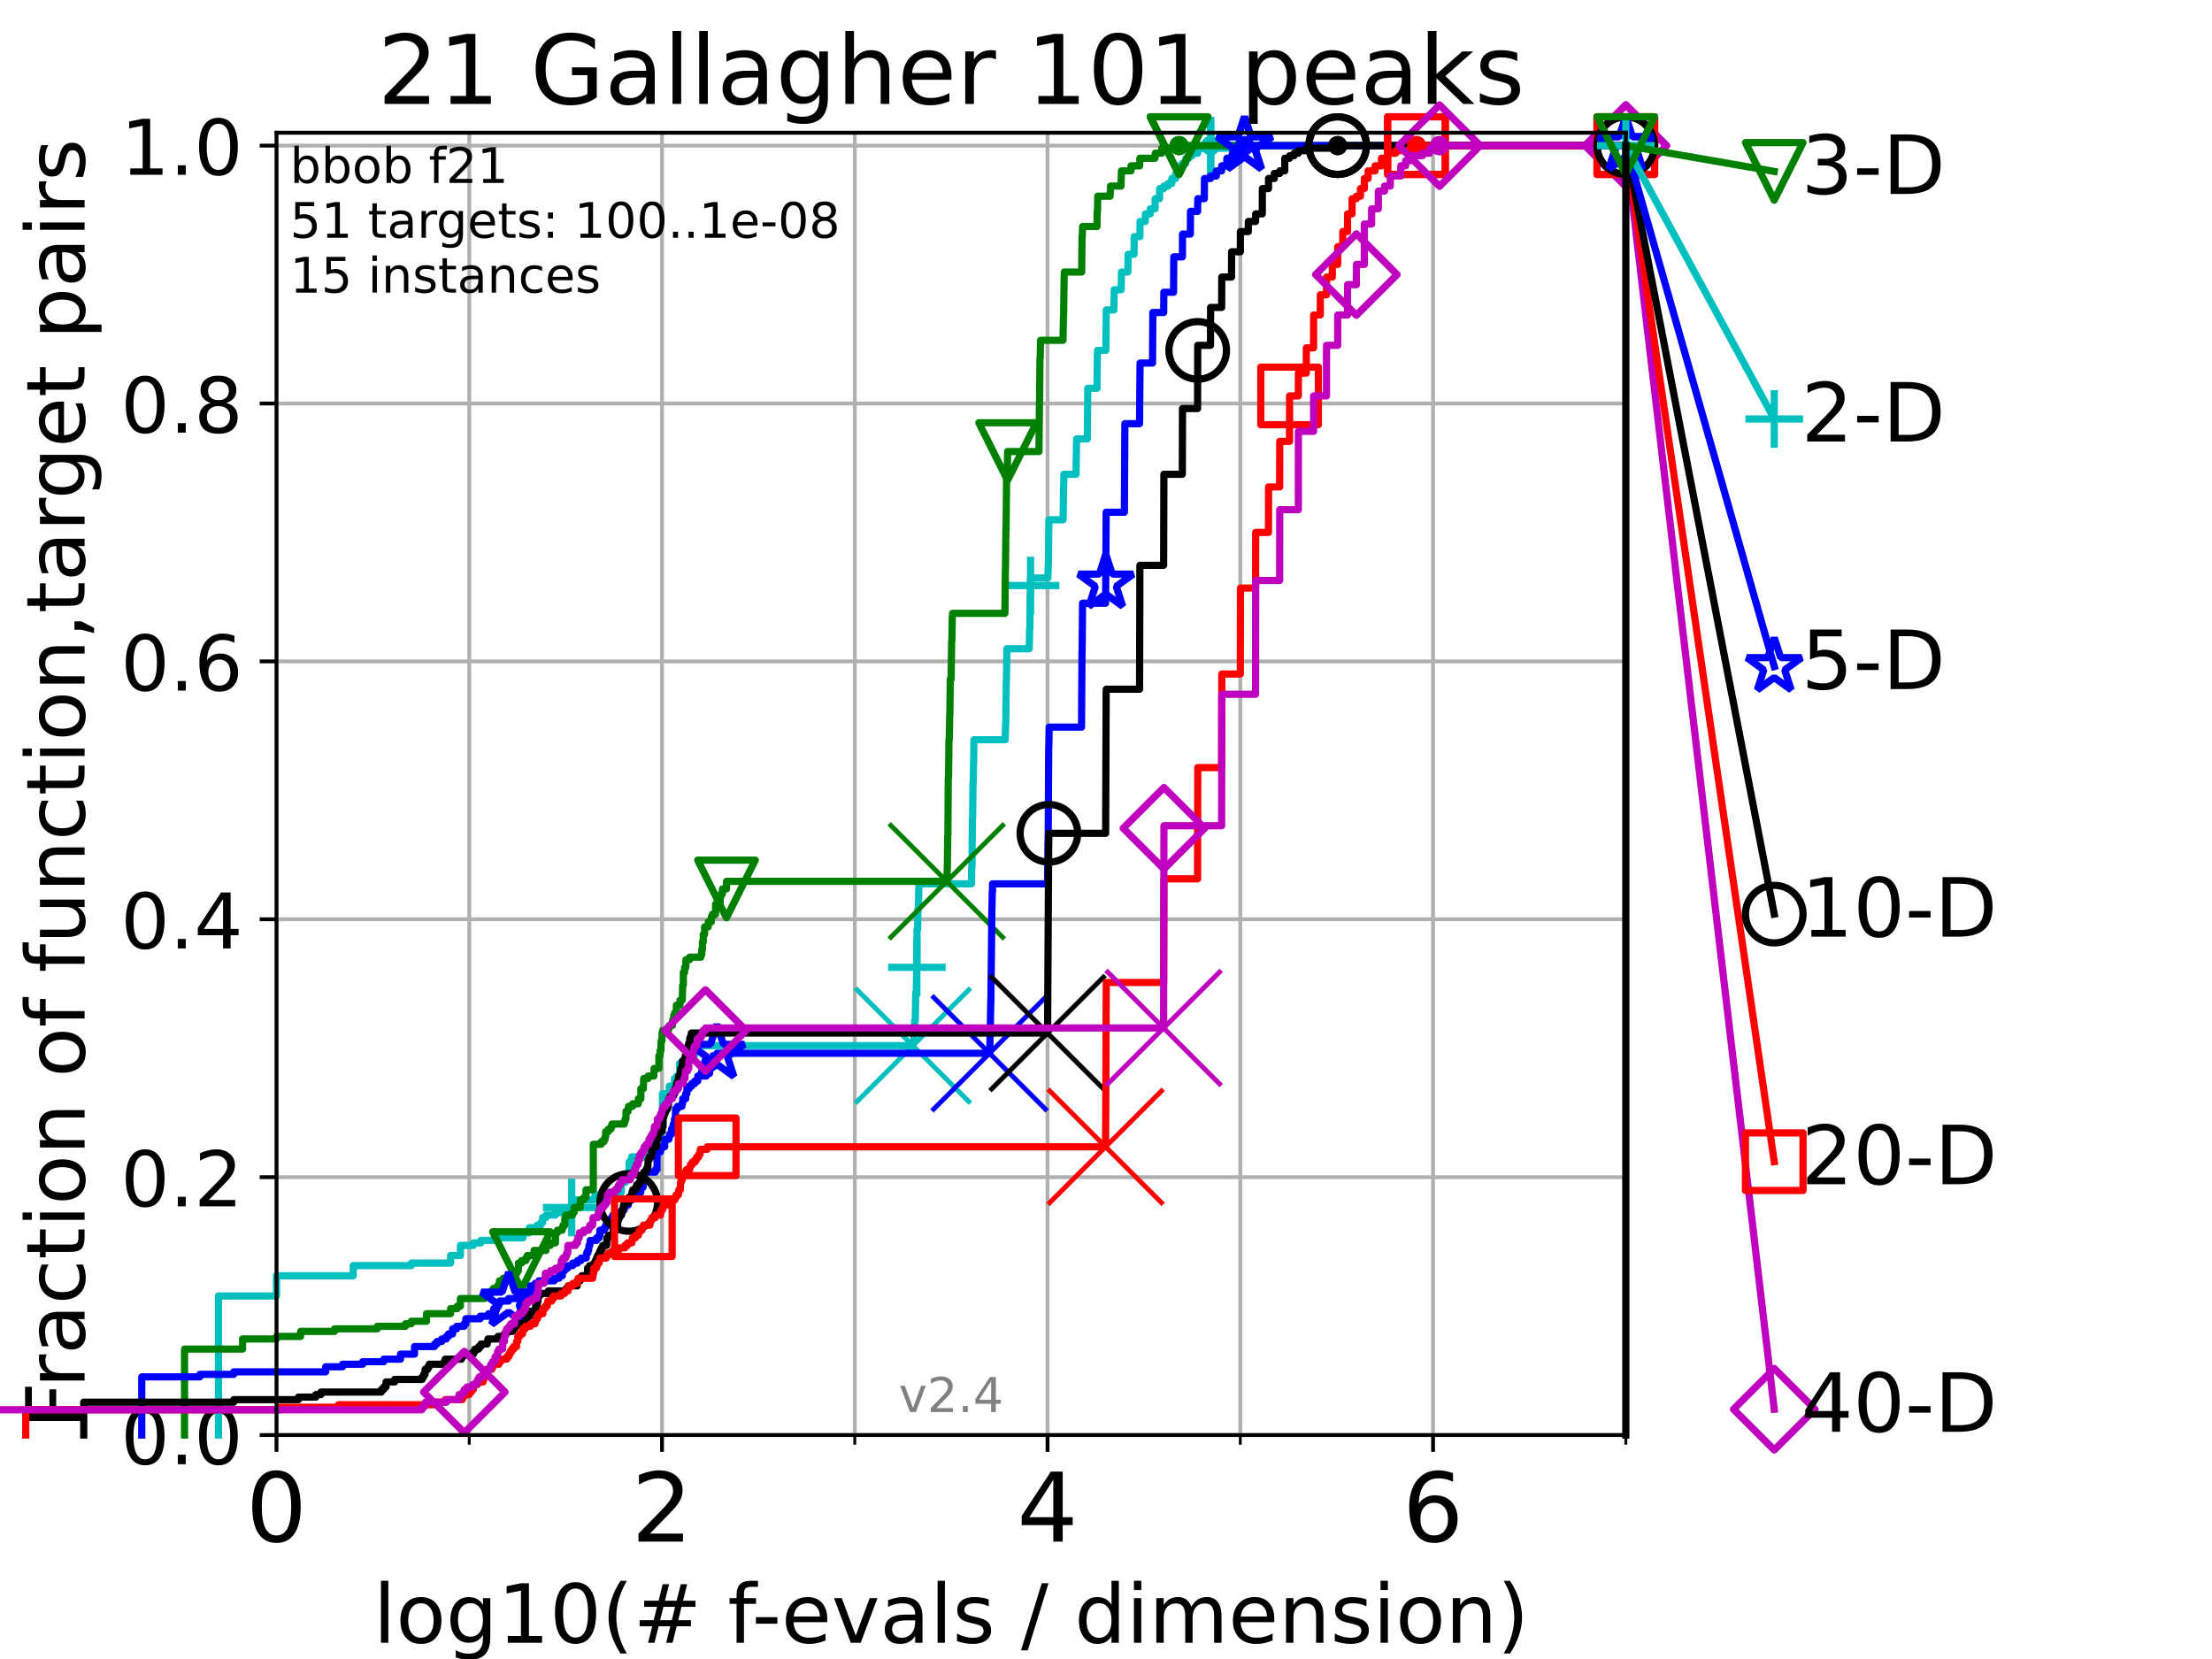<?xml version="1.0" encoding="utf-8" standalone="no"?>
<!DOCTYPE svg PUBLIC "-//W3C//DTD SVG 1.1//EN"
  "http://www.w3.org/Graphics/SVG/1.1/DTD/svg11.dtd">
<!-- Created with matplotlib (https://matplotlib.org/) -->
<svg height="345.6pt" version="1.1" viewBox="0 0 460.8 345.6" width="460.8pt" xmlns="http://www.w3.org/2000/svg" xmlns:xlink="http://www.w3.org/1999/xlink">
 <defs>
  <style type="text/css">*{stroke-linecap:butt;stroke-linejoin:round;}</style>
 </defs>
 <g id="figure_1">
  <g id="patch_1">
   <path d="M 0 345.6 
L 460.8 345.6 
L 460.8 0 
L 0 0 
z
" style="fill:#ffffff;"/>
  </g>
  <g id="axes_1">
   <g id="patch_2">
    <path d="M 57.6 298.944 
L 338.688 298.944 
L 338.688 27.648 
L 57.6 27.648 
z
" style="fill:#ffffff;"/>
   </g>
   <g id="matplotlib.axis_1">
    <g id="xtick_1">
     <g id="line2d_1">
      <path clip-path="url(#p5376205e18)" d="M 57.6 298.944 
L 57.6 27.648 
" style="fill:none;stroke:#b0b0b0;stroke-linecap:square;stroke-width:0.8;"/>
     </g>
     <g id="line2d_2">
      <defs>
       <path d="M 0 0 
L 0 3.5 
" id="m28b6211770" style="stroke:#000000;stroke-width:0.8;"/>
      </defs>
      <g>
       <use style="stroke:#000000;stroke-width:0.8;" x="57.6" xlink:href="#m28b6211770" y="298.944"/>
      </g>
     </g>
     <g id="text_1">
      <!-- 0 -->
      <g transform="translate(51.237 321.141)scale(0.2 -0.2)">
       <defs>
        <path d="M 31.781 66.406 
Q 24.172 66.406 20.328 58.906 
Q 16.5 51.422 16.5 36.375 
Q 16.5 21.391 20.328 13.891 
Q 24.172 6.391 31.781 6.391 
Q 39.453 6.391 43.281 13.891 
Q 47.125 21.391 47.125 36.375 
Q 47.125 51.422 43.281 58.906 
Q 39.453 66.406 31.781 66.406 
z
M 31.781 74.219 
Q 44.047 74.219 50.516 64.516 
Q 56.984 54.828 56.984 36.375 
Q 56.984 17.969 50.516 8.266 
Q 44.047 -1.422 31.781 -1.422 
Q 19.531 -1.422 13.062 8.266 
Q 6.594 17.969 6.594 36.375 
Q 6.594 54.828 13.062 64.516 
Q 19.531 74.219 31.781 74.219 
z
" id="DejaVuSans-48"/>
       </defs>
       <use xlink:href="#DejaVuSans-48"/>
      </g>
     </g>
    </g>
    <g id="xtick_2">
     <g id="line2d_3">
      <path clip-path="url(#p5376205e18)" d="M 137.911 298.944 
L 137.911 27.648 
" style="fill:none;stroke:#b0b0b0;stroke-linecap:square;stroke-width:0.8;"/>
     </g>
     <g id="line2d_4">
      <g>
       <use style="stroke:#000000;stroke-width:0.8;" x="137.911" xlink:href="#m28b6211770" y="298.944"/>
      </g>
     </g>
     <g id="text_2">
      <!-- 2 -->
      <g transform="translate(131.548 321.141)scale(0.2 -0.2)">
       <defs>
        <path d="M 19.188 8.297 
L 53.609 8.297 
L 53.609 0 
L 7.328 0 
L 7.328 8.297 
Q 12.938 14.109 22.625 23.891 
Q 32.328 33.688 34.812 36.531 
Q 39.547 41.844 41.422 45.531 
Q 43.312 49.219 43.312 52.781 
Q 43.312 58.594 39.234 62.25 
Q 35.156 65.922 28.609 65.922 
Q 23.969 65.922 18.812 64.312 
Q 13.672 62.703 7.812 59.422 
L 7.812 69.391 
Q 13.766 71.781 18.938 73 
Q 24.125 74.219 28.422 74.219 
Q 39.75 74.219 46.484 68.547 
Q 53.219 62.891 53.219 53.422 
Q 53.219 48.922 51.531 44.891 
Q 49.859 40.875 45.406 35.406 
Q 44.188 33.984 37.641 27.219 
Q 31.109 20.453 19.188 8.297 
z
" id="DejaVuSans-50"/>
       </defs>
       <use xlink:href="#DejaVuSans-50"/>
      </g>
     </g>
    </g>
    <g id="xtick_3">
     <g id="line2d_5">
      <path clip-path="url(#p5376205e18)" d="M 218.222 298.944 
L 218.222 27.648 
" style="fill:none;stroke:#b0b0b0;stroke-linecap:square;stroke-width:0.8;"/>
     </g>
     <g id="line2d_6">
      <g>
       <use style="stroke:#000000;stroke-width:0.8;" x="218.222" xlink:href="#m28b6211770" y="298.944"/>
      </g>
     </g>
     <g id="text_3">
      <!-- 4 -->
      <g transform="translate(211.859 321.141)scale(0.2 -0.2)">
       <defs>
        <path d="M 37.797 64.312 
L 12.891 25.391 
L 37.797 25.391 
z
M 35.203 72.906 
L 47.609 72.906 
L 47.609 25.391 
L 58.016 25.391 
L 58.016 17.188 
L 47.609 17.188 
L 47.609 0 
L 37.797 0 
L 37.797 17.188 
L 4.891 17.188 
L 4.891 26.703 
z
" id="DejaVuSans-52"/>
       </defs>
       <use xlink:href="#DejaVuSans-52"/>
      </g>
     </g>
    </g>
    <g id="xtick_4">
     <g id="line2d_7">
      <path clip-path="url(#p5376205e18)" d="M 298.533 298.944 
L 298.533 27.648 
" style="fill:none;stroke:#b0b0b0;stroke-linecap:square;stroke-width:0.8;"/>
     </g>
     <g id="line2d_8">
      <g>
       <use style="stroke:#000000;stroke-width:0.8;" x="298.533" xlink:href="#m28b6211770" y="298.944"/>
      </g>
     </g>
     <g id="text_4">
      <!-- 6 -->
      <g transform="translate(292.17 321.141)scale(0.2 -0.2)">
       <defs>
        <path d="M 33.016 40.375 
Q 26.375 40.375 22.484 35.828 
Q 18.609 31.297 18.609 23.391 
Q 18.609 15.531 22.484 10.953 
Q 26.375 6.391 33.016 6.391 
Q 39.656 6.391 43.531 10.953 
Q 47.406 15.531 47.406 23.391 
Q 47.406 31.297 43.531 35.828 
Q 39.656 40.375 33.016 40.375 
z
M 52.594 71.297 
L 52.594 62.312 
Q 48.875 64.062 45.094 64.984 
Q 41.312 65.922 37.594 65.922 
Q 27.828 65.922 22.672 59.328 
Q 17.531 52.734 16.797 39.406 
Q 19.672 43.656 24.016 45.922 
Q 28.375 48.188 33.594 48.188 
Q 44.578 48.188 50.953 41.516 
Q 57.328 34.859 57.328 23.391 
Q 57.328 12.156 50.688 5.359 
Q 44.047 -1.422 33.016 -1.422 
Q 20.359 -1.422 13.672 8.266 
Q 6.984 17.969 6.984 36.375 
Q 6.984 53.656 15.188 63.938 
Q 23.391 74.219 37.203 74.219 
Q 40.922 74.219 44.703 73.484 
Q 48.484 72.75 52.594 71.297 
z
" id="DejaVuSans-54"/>
       </defs>
       <use xlink:href="#DejaVuSans-54"/>
      </g>
     </g>
    </g>
    <g id="xtick_5">
     <g id="line2d_9">
      <path clip-path="url(#p5376205e18)" d="M 97.755 298.944 
L 97.755 27.648 
" style="fill:none;stroke:#b0b0b0;stroke-linecap:square;stroke-width:0.8;"/>
     </g>
     <g id="line2d_10">
      <defs>
       <path d="M 0 0 
L 0 2 
" id="m395f7983fd" style="stroke:#000000;stroke-width:0.6;"/>
      </defs>
      <g>
       <use style="stroke:#000000;stroke-width:0.6;" x="97.755" xlink:href="#m395f7983fd" y="298.944"/>
      </g>
     </g>
    </g>
    <g id="xtick_6">
     <g id="line2d_11">
      <path clip-path="url(#p5376205e18)" d="M 178.066 298.944 
L 178.066 27.648 
" style="fill:none;stroke:#b0b0b0;stroke-linecap:square;stroke-width:0.8;"/>
     </g>
     <g id="line2d_12">
      <g>
       <use style="stroke:#000000;stroke-width:0.6;" x="178.066" xlink:href="#m395f7983fd" y="298.944"/>
      </g>
     </g>
    </g>
    <g id="xtick_7">
     <g id="line2d_13">
      <path clip-path="url(#p5376205e18)" d="M 258.377 298.944 
L 258.377 27.648 
" style="fill:none;stroke:#b0b0b0;stroke-linecap:square;stroke-width:0.8;"/>
     </g>
     <g id="line2d_14">
      <g>
       <use style="stroke:#000000;stroke-width:0.6;" x="258.377" xlink:href="#m395f7983fd" y="298.944"/>
      </g>
     </g>
    </g>
    <g id="xtick_8">
     <g id="line2d_15">
      <path clip-path="url(#p5376205e18)" d="M 338.688 298.944 
L 338.688 27.648 
" style="fill:none;stroke:#b0b0b0;stroke-linecap:square;stroke-width:0.8;"/>
     </g>
     <g id="line2d_16">
      <g>
       <use style="stroke:#000000;stroke-width:0.6;" x="338.688" xlink:href="#m395f7983fd" y="298.944"/>
      </g>
     </g>
    </g>
    <g id="text_5">
     <!-- log10(# f-evals / dimension) -->
     <g transform="translate(77.764 342.218)scale(0.17 -0.17)">
      <defs>
       <path d="M 9.422 75.984 
L 18.406 75.984 
L 18.406 0 
L 9.422 0 
z
" id="DejaVuSans-108"/>
       <path d="M 30.609 48.391 
Q 23.391 48.391 19.188 42.75 
Q 14.984 37.109 14.984 27.297 
Q 14.984 17.484 19.156 11.844 
Q 23.344 6.203 30.609 6.203 
Q 37.797 6.203 41.984 11.859 
Q 46.188 17.531 46.188 27.297 
Q 46.188 37.016 41.984 42.703 
Q 37.797 48.391 30.609 48.391 
z
M 30.609 56 
Q 42.328 56 49.016 48.375 
Q 55.719 40.766 55.719 27.297 
Q 55.719 13.875 49.016 6.219 
Q 42.328 -1.422 30.609 -1.422 
Q 18.844 -1.422 12.172 6.219 
Q 5.516 13.875 5.516 27.297 
Q 5.516 40.766 12.172 48.375 
Q 18.844 56 30.609 56 
z
" id="DejaVuSans-111"/>
       <path d="M 45.406 27.984 
Q 45.406 37.75 41.375 43.109 
Q 37.359 48.484 30.078 48.484 
Q 22.859 48.484 18.828 43.109 
Q 14.797 37.75 14.797 27.984 
Q 14.797 18.266 18.828 12.891 
Q 22.859 7.516 30.078 7.516 
Q 37.359 7.516 41.375 12.891 
Q 45.406 18.266 45.406 27.984 
z
M 54.391 6.781 
Q 54.391 -7.172 48.188 -13.984 
Q 42 -20.797 29.203 -20.797 
Q 24.469 -20.797 20.266 -20.094 
Q 16.062 -19.391 12.109 -17.922 
L 12.109 -9.188 
Q 16.062 -11.328 19.922 -12.344 
Q 23.781 -13.375 27.781 -13.375 
Q 36.625 -13.375 41.016 -8.766 
Q 45.406 -4.156 45.406 5.172 
L 45.406 9.625 
Q 42.625 4.781 38.281 2.391 
Q 33.938 0 27.875 0 
Q 17.828 0 11.672 7.656 
Q 5.516 15.328 5.516 27.984 
Q 5.516 40.672 11.672 48.328 
Q 17.828 56 27.875 56 
Q 33.938 56 38.281 53.609 
Q 42.625 51.219 45.406 46.391 
L 45.406 54.688 
L 54.391 54.688 
z
" id="DejaVuSans-103"/>
       <path d="M 12.406 8.297 
L 28.516 8.297 
L 28.516 63.922 
L 10.984 60.406 
L 10.984 69.391 
L 28.422 72.906 
L 38.281 72.906 
L 38.281 8.297 
L 54.391 8.297 
L 54.391 0 
L 12.406 0 
z
" id="DejaVuSans-49"/>
       <path d="M 31 75.875 
Q 24.469 64.656 21.281 53.656 
Q 18.109 42.672 18.109 31.391 
Q 18.109 20.125 21.312 9.062 
Q 24.516 -2 31 -13.188 
L 23.188 -13.188 
Q 15.875 -1.703 12.234 9.375 
Q 8.594 20.453 8.594 31.391 
Q 8.594 42.281 12.203 53.312 
Q 15.828 64.359 23.188 75.875 
z
" id="DejaVuSans-40"/>
       <path d="M 51.125 44 
L 36.922 44 
L 32.812 27.688 
L 47.125 27.688 
z
M 43.797 71.781 
L 38.719 51.516 
L 52.984 51.516 
L 58.109 71.781 
L 65.922 71.781 
L 60.891 51.516 
L 76.125 51.516 
L 76.125 44 
L 58.984 44 
L 54.984 27.688 
L 70.516 27.688 
L 70.516 20.219 
L 53.078 20.219 
L 48 0 
L 40.188 0 
L 45.219 20.219 
L 30.906 20.219 
L 25.875 0 
L 18.016 0 
L 23.094 20.219 
L 7.719 20.219 
L 7.719 27.688 
L 24.906 27.688 
L 29 44 
L 13.281 44 
L 13.281 51.516 
L 30.906 51.516 
L 35.891 71.781 
z
" id="DejaVuSans-35"/>
       <path id="DejaVuSans-32"/>
       <path d="M 37.109 75.984 
L 37.109 68.5 
L 28.516 68.5 
Q 23.688 68.5 21.797 66.547 
Q 19.922 64.594 19.922 59.516 
L 19.922 54.688 
L 34.719 54.688 
L 34.719 47.703 
L 19.922 47.703 
L 19.922 0 
L 10.891 0 
L 10.891 47.703 
L 2.297 47.703 
L 2.297 54.688 
L 10.891 54.688 
L 10.891 58.5 
Q 10.891 67.625 15.141 71.797 
Q 19.391 75.984 28.609 75.984 
z
" id="DejaVuSans-102"/>
       <path d="M 4.891 31.391 
L 31.203 31.391 
L 31.203 23.391 
L 4.891 23.391 
z
" id="DejaVuSans-45"/>
       <path d="M 56.203 29.594 
L 56.203 25.203 
L 14.891 25.203 
Q 15.484 15.922 20.484 11.062 
Q 25.484 6.203 34.422 6.203 
Q 39.594 6.203 44.453 7.469 
Q 49.312 8.734 54.109 11.281 
L 54.109 2.781 
Q 49.266 0.734 44.188 -0.344 
Q 39.109 -1.422 33.891 -1.422 
Q 20.797 -1.422 13.156 6.188 
Q 5.516 13.812 5.516 26.812 
Q 5.516 40.234 12.766 48.109 
Q 20.016 56 32.328 56 
Q 43.359 56 49.781 48.891 
Q 56.203 41.797 56.203 29.594 
z
M 47.219 32.234 
Q 47.125 39.594 43.094 43.984 
Q 39.062 48.391 32.422 48.391 
Q 24.906 48.391 20.391 44.141 
Q 15.875 39.891 15.188 32.172 
z
" id="DejaVuSans-101"/>
       <path d="M 2.984 54.688 
L 12.5 54.688 
L 29.594 8.797 
L 46.688 54.688 
L 56.203 54.688 
L 35.688 0 
L 23.484 0 
z
" id="DejaVuSans-118"/>
       <path d="M 34.281 27.484 
Q 23.391 27.484 19.188 25 
Q 14.984 22.516 14.984 16.5 
Q 14.984 11.719 18.141 8.906 
Q 21.297 6.109 26.703 6.109 
Q 34.188 6.109 38.703 11.406 
Q 43.219 16.703 43.219 25.484 
L 43.219 27.484 
z
M 52.203 31.203 
L 52.203 0 
L 43.219 0 
L 43.219 8.297 
Q 40.141 3.328 35.547 0.953 
Q 30.953 -1.422 24.312 -1.422 
Q 15.922 -1.422 10.953 3.297 
Q 6 8.016 6 15.922 
Q 6 25.141 12.172 29.828 
Q 18.359 34.516 30.609 34.516 
L 43.219 34.516 
L 43.219 35.406 
Q 43.219 41.609 39.141 45 
Q 35.062 48.391 27.688 48.391 
Q 23 48.391 18.547 47.266 
Q 14.109 46.141 10.016 43.891 
L 10.016 52.203 
Q 14.938 54.109 19.578 55.047 
Q 24.219 56 28.609 56 
Q 40.484 56 46.344 49.844 
Q 52.203 43.703 52.203 31.203 
z
" id="DejaVuSans-97"/>
       <path d="M 44.281 53.078 
L 44.281 44.578 
Q 40.484 46.531 36.375 47.5 
Q 32.281 48.484 27.875 48.484 
Q 21.188 48.484 17.844 46.438 
Q 14.5 44.391 14.5 40.281 
Q 14.5 37.156 16.891 35.375 
Q 19.281 33.594 26.516 31.984 
L 29.594 31.297 
Q 39.156 29.25 43.188 25.516 
Q 47.219 21.781 47.219 15.094 
Q 47.219 7.469 41.188 3.016 
Q 35.156 -1.422 24.609 -1.422 
Q 20.219 -1.422 15.453 -0.562 
Q 10.688 0.297 5.422 2 
L 5.422 11.281 
Q 10.406 8.688 15.234 7.391 
Q 20.062 6.109 24.812 6.109 
Q 31.156 6.109 34.562 8.281 
Q 37.984 10.453 37.984 14.406 
Q 37.984 18.062 35.516 20.016 
Q 33.062 21.969 24.703 23.781 
L 21.578 24.516 
Q 13.234 26.266 9.516 29.906 
Q 5.812 33.547 5.812 39.891 
Q 5.812 47.609 11.281 51.797 
Q 16.75 56 26.812 56 
Q 31.781 56 36.172 55.266 
Q 40.578 54.547 44.281 53.078 
z
" id="DejaVuSans-115"/>
       <path d="M 25.391 72.906 
L 33.688 72.906 
L 8.297 -9.281 
L 0 -9.281 
z
" id="DejaVuSans-47"/>
       <path d="M 45.406 46.391 
L 45.406 75.984 
L 54.391 75.984 
L 54.391 0 
L 45.406 0 
L 45.406 8.203 
Q 42.578 3.328 38.25 0.953 
Q 33.938 -1.422 27.875 -1.422 
Q 17.969 -1.422 11.734 6.484 
Q 5.516 14.406 5.516 27.297 
Q 5.516 40.188 11.734 48.094 
Q 17.969 56 27.875 56 
Q 33.938 56 38.25 53.625 
Q 42.578 51.266 45.406 46.391 
z
M 14.797 27.297 
Q 14.797 17.391 18.875 11.75 
Q 22.953 6.109 30.078 6.109 
Q 37.203 6.109 41.297 11.75 
Q 45.406 17.391 45.406 27.297 
Q 45.406 37.203 41.297 42.844 
Q 37.203 48.484 30.078 48.484 
Q 22.953 48.484 18.875 42.844 
Q 14.797 37.203 14.797 27.297 
z
" id="DejaVuSans-100"/>
       <path d="M 9.422 54.688 
L 18.406 54.688 
L 18.406 0 
L 9.422 0 
z
M 9.422 75.984 
L 18.406 75.984 
L 18.406 64.594 
L 9.422 64.594 
z
" id="DejaVuSans-105"/>
       <path d="M 52 44.188 
Q 55.375 50.25 60.062 53.125 
Q 64.75 56 71.094 56 
Q 79.641 56 84.281 50.016 
Q 88.922 44.047 88.922 33.016 
L 88.922 0 
L 79.891 0 
L 79.891 32.719 
Q 79.891 40.578 77.094 44.375 
Q 74.312 48.188 68.609 48.188 
Q 61.625 48.188 57.562 43.547 
Q 53.516 38.922 53.516 30.906 
L 53.516 0 
L 44.484 0 
L 44.484 32.719 
Q 44.484 40.625 41.703 44.406 
Q 38.922 48.188 33.109 48.188 
Q 26.219 48.188 22.156 43.531 
Q 18.109 38.875 18.109 30.906 
L 18.109 0 
L 9.078 0 
L 9.078 54.688 
L 18.109 54.688 
L 18.109 46.188 
Q 21.188 51.219 25.484 53.609 
Q 29.781 56 35.688 56 
Q 41.656 56 45.828 52.969 
Q 50 49.953 52 44.188 
z
" id="DejaVuSans-109"/>
       <path d="M 54.891 33.016 
L 54.891 0 
L 45.906 0 
L 45.906 32.719 
Q 45.906 40.484 42.875 44.328 
Q 39.844 48.188 33.797 48.188 
Q 26.516 48.188 22.312 43.547 
Q 18.109 38.922 18.109 30.906 
L 18.109 0 
L 9.078 0 
L 9.078 54.688 
L 18.109 54.688 
L 18.109 46.188 
Q 21.344 51.125 25.703 53.562 
Q 30.078 56 35.797 56 
Q 45.219 56 50.047 50.172 
Q 54.891 44.344 54.891 33.016 
z
" id="DejaVuSans-110"/>
       <path d="M 8.016 75.875 
L 15.828 75.875 
Q 23.141 64.359 26.781 53.312 
Q 30.422 42.281 30.422 31.391 
Q 30.422 20.453 26.781 9.375 
Q 23.141 -1.703 15.828 -13.188 
L 8.016 -13.188 
Q 14.5 -2 17.703 9.062 
Q 20.906 20.125 20.906 31.391 
Q 20.906 42.672 17.703 53.656 
Q 14.5 64.656 8.016 75.875 
z
" id="DejaVuSans-41"/>
      </defs>
      <use xlink:href="#DejaVuSans-108"/>
      <use x="27.783" xlink:href="#DejaVuSans-111"/>
      <use x="88.965" xlink:href="#DejaVuSans-103"/>
      <use x="152.441" xlink:href="#DejaVuSans-49"/>
      <use x="216.064" xlink:href="#DejaVuSans-48"/>
      <use x="279.688" xlink:href="#DejaVuSans-40"/>
      <use x="318.701" xlink:href="#DejaVuSans-35"/>
      <use x="402.49" xlink:href="#DejaVuSans-32"/>
      <use x="434.277" xlink:href="#DejaVuSans-102"/>
      <use x="463.982" xlink:href="#DejaVuSans-45"/>
      <use x="500.066" xlink:href="#DejaVuSans-101"/>
      <use x="561.59" xlink:href="#DejaVuSans-118"/>
      <use x="620.77" xlink:href="#DejaVuSans-97"/>
      <use x="682.049" xlink:href="#DejaVuSans-108"/>
      <use x="709.832" xlink:href="#DejaVuSans-115"/>
      <use x="761.932" xlink:href="#DejaVuSans-32"/>
      <use x="793.719" xlink:href="#DejaVuSans-47"/>
      <use x="827.41" xlink:href="#DejaVuSans-32"/>
      <use x="859.197" xlink:href="#DejaVuSans-100"/>
      <use x="922.674" xlink:href="#DejaVuSans-105"/>
      <use x="950.457" xlink:href="#DejaVuSans-109"/>
      <use x="1047.869" xlink:href="#DejaVuSans-101"/>
      <use x="1109.393" xlink:href="#DejaVuSans-110"/>
      <use x="1172.771" xlink:href="#DejaVuSans-115"/>
      <use x="1224.871" xlink:href="#DejaVuSans-105"/>
      <use x="1252.654" xlink:href="#DejaVuSans-111"/>
      <use x="1313.836" xlink:href="#DejaVuSans-110"/>
      <use x="1377.215" xlink:href="#DejaVuSans-41"/>
     </g>
    </g>
   </g>
   <g id="matplotlib.axis_2">
    <g id="ytick_1">
     <g id="line2d_17">
      <path clip-path="url(#p5376205e18)" d="M 57.6 298.944 
L 338.688 298.944 
" style="fill:none;stroke:#b0b0b0;stroke-linecap:square;stroke-width:0.8;"/>
     </g>
     <g id="line2d_18">
      <defs>
       <path d="M 0 0 
L -3.5 0 
" id="m4c1d93c696" style="stroke:#000000;stroke-width:0.8;"/>
      </defs>
      <g>
       <use style="stroke:#000000;stroke-width:0.8;" x="57.6" xlink:href="#m4c1d93c696" y="298.944"/>
      </g>
     </g>
     <g id="text_6">
      <!-- 0.0 -->
      <g transform="translate(25.155 305.023)scale(0.16 -0.16)">
       <defs>
        <path d="M 10.688 12.406 
L 21 12.406 
L 21 0 
L 10.688 0 
z
" id="DejaVuSans-46"/>
       </defs>
       <use xlink:href="#DejaVuSans-48"/>
       <use x="63.623" xlink:href="#DejaVuSans-46"/>
       <use x="95.41" xlink:href="#DejaVuSans-48"/>
      </g>
     </g>
    </g>
    <g id="ytick_2">
     <g id="line2d_19">
      <path clip-path="url(#p5376205e18)" d="M 57.6 245.222 
L 338.688 245.222 
" style="fill:none;stroke:#b0b0b0;stroke-linecap:square;stroke-width:0.8;"/>
     </g>
     <g id="line2d_20">
      <g>
       <use style="stroke:#000000;stroke-width:0.8;" x="57.6" xlink:href="#m4c1d93c696" y="245.222"/>
      </g>
     </g>
     <g id="text_7">
      <!-- 0.2 -->
      <g transform="translate(25.155 251.301)scale(0.16 -0.16)">
       <use xlink:href="#DejaVuSans-48"/>
       <use x="63.623" xlink:href="#DejaVuSans-46"/>
       <use x="95.41" xlink:href="#DejaVuSans-50"/>
      </g>
     </g>
    </g>
    <g id="ytick_3">
     <g id="line2d_21">
      <path clip-path="url(#p5376205e18)" d="M 57.6 191.5 
L 338.688 191.5 
" style="fill:none;stroke:#b0b0b0;stroke-linecap:square;stroke-width:0.8;"/>
     </g>
     <g id="line2d_22">
      <g>
       <use style="stroke:#000000;stroke-width:0.8;" x="57.6" xlink:href="#m4c1d93c696" y="191.5"/>
      </g>
     </g>
     <g id="text_8">
      <!-- 0.4 -->
      <g transform="translate(25.155 197.579)scale(0.16 -0.16)">
       <use xlink:href="#DejaVuSans-48"/>
       <use x="63.623" xlink:href="#DejaVuSans-46"/>
       <use x="95.41" xlink:href="#DejaVuSans-52"/>
      </g>
     </g>
    </g>
    <g id="ytick_4">
     <g id="line2d_23">
      <path clip-path="url(#p5376205e18)" d="M 57.6 137.778 
L 338.688 137.778 
" style="fill:none;stroke:#b0b0b0;stroke-linecap:square;stroke-width:0.8;"/>
     </g>
     <g id="line2d_24">
      <g>
       <use style="stroke:#000000;stroke-width:0.8;" x="57.6" xlink:href="#m4c1d93c696" y="137.778"/>
      </g>
     </g>
     <g id="text_9">
      <!-- 0.6 -->
      <g transform="translate(25.155 143.857)scale(0.16 -0.16)">
       <use xlink:href="#DejaVuSans-48"/>
       <use x="63.623" xlink:href="#DejaVuSans-46"/>
       <use x="95.41" xlink:href="#DejaVuSans-54"/>
      </g>
     </g>
    </g>
    <g id="ytick_5">
     <g id="line2d_25">
      <path clip-path="url(#p5376205e18)" d="M 57.6 84.056 
L 338.688 84.056 
" style="fill:none;stroke:#b0b0b0;stroke-linecap:square;stroke-width:0.8;"/>
     </g>
     <g id="line2d_26">
      <g>
       <use style="stroke:#000000;stroke-width:0.8;" x="57.6" xlink:href="#m4c1d93c696" y="84.056"/>
      </g>
     </g>
     <g id="text_10">
      <!-- 0.8 -->
      <g transform="translate(25.155 90.135)scale(0.16 -0.16)">
       <defs>
        <path d="M 31.781 34.625 
Q 24.75 34.625 20.719 30.859 
Q 16.703 27.094 16.703 20.516 
Q 16.703 13.922 20.719 10.156 
Q 24.75 6.391 31.781 6.391 
Q 38.812 6.391 42.859 10.172 
Q 46.922 13.969 46.922 20.516 
Q 46.922 27.094 42.891 30.859 
Q 38.875 34.625 31.781 34.625 
z
M 21.922 38.812 
Q 15.578 40.375 12.031 44.719 
Q 8.5 49.078 8.5 55.328 
Q 8.5 64.062 14.719 69.141 
Q 20.953 74.219 31.781 74.219 
Q 42.672 74.219 48.875 69.141 
Q 55.078 64.062 55.078 55.328 
Q 55.078 49.078 51.531 44.719 
Q 48 40.375 41.703 38.812 
Q 48.828 37.156 52.797 32.312 
Q 56.781 27.484 56.781 20.516 
Q 56.781 9.906 50.312 4.234 
Q 43.844 -1.422 31.781 -1.422 
Q 19.734 -1.422 13.25 4.234 
Q 6.781 9.906 6.781 20.516 
Q 6.781 27.484 10.781 32.312 
Q 14.797 37.156 21.922 38.812 
z
M 18.312 54.391 
Q 18.312 48.734 21.844 45.562 
Q 25.391 42.391 31.781 42.391 
Q 38.141 42.391 41.719 45.562 
Q 45.312 48.734 45.312 54.391 
Q 45.312 60.062 41.719 63.234 
Q 38.141 66.406 31.781 66.406 
Q 25.391 66.406 21.844 63.234 
Q 18.312 60.062 18.312 54.391 
z
" id="DejaVuSans-56"/>
       </defs>
       <use xlink:href="#DejaVuSans-48"/>
       <use x="63.623" xlink:href="#DejaVuSans-46"/>
       <use x="95.41" xlink:href="#DejaVuSans-56"/>
      </g>
     </g>
    </g>
    <g id="ytick_6">
     <g id="line2d_27">
      <path clip-path="url(#p5376205e18)" d="M 57.6 30.334 
L 338.688 30.334 
" style="fill:none;stroke:#b0b0b0;stroke-linecap:square;stroke-width:0.8;"/>
     </g>
     <g id="line2d_28">
      <g>
       <use style="stroke:#000000;stroke-width:0.8;" x="57.6" xlink:href="#m4c1d93c696" y="30.334"/>
      </g>
     </g>
     <g id="text_11">
      <!-- 1.0 -->
      <g transform="translate(25.155 36.413)scale(0.16 -0.16)">
       <use xlink:href="#DejaVuSans-49"/>
       <use x="63.623" xlink:href="#DejaVuSans-46"/>
       <use x="95.41" xlink:href="#DejaVuSans-48"/>
      </g>
     </g>
    </g>
    <g id="text_12">
     <!-- Fraction of function,target pairs -->
     <g transform="translate(17.62 297.681)rotate(-90)scale(0.17 -0.17)">
      <defs>
       <path d="M 9.812 72.906 
L 51.703 72.906 
L 51.703 64.594 
L 19.672 64.594 
L 19.672 43.109 
L 48.578 43.109 
L 48.578 34.812 
L 19.672 34.812 
L 19.672 0 
L 9.812 0 
z
" id="DejaVuSans-70"/>
       <path d="M 41.109 46.297 
Q 39.594 47.172 37.812 47.578 
Q 36.031 48 33.891 48 
Q 26.266 48 22.188 43.047 
Q 18.109 38.094 18.109 28.812 
L 18.109 0 
L 9.078 0 
L 9.078 54.688 
L 18.109 54.688 
L 18.109 46.188 
Q 20.953 51.172 25.484 53.578 
Q 30.031 56 36.531 56 
Q 37.453 56 38.578 55.875 
Q 39.703 55.766 41.062 55.516 
z
" id="DejaVuSans-114"/>
       <path d="M 48.781 52.594 
L 48.781 44.188 
Q 44.969 46.297 41.141 47.344 
Q 37.312 48.391 33.406 48.391 
Q 24.656 48.391 19.812 42.844 
Q 14.984 37.312 14.984 27.297 
Q 14.984 17.281 19.812 11.734 
Q 24.656 6.203 33.406 6.203 
Q 37.312 6.203 41.141 7.25 
Q 44.969 8.297 48.781 10.406 
L 48.781 2.094 
Q 45.016 0.344 40.984 -0.531 
Q 36.969 -1.422 32.422 -1.422 
Q 20.062 -1.422 12.781 6.344 
Q 5.516 14.109 5.516 27.297 
Q 5.516 40.672 12.859 48.328 
Q 20.219 56 33.016 56 
Q 37.156 56 41.109 55.141 
Q 45.062 54.297 48.781 52.594 
z
" id="DejaVuSans-99"/>
       <path d="M 18.312 70.219 
L 18.312 54.688 
L 36.812 54.688 
L 36.812 47.703 
L 18.312 47.703 
L 18.312 18.016 
Q 18.312 11.328 20.141 9.422 
Q 21.969 7.516 27.594 7.516 
L 36.812 7.516 
L 36.812 0 
L 27.594 0 
Q 17.188 0 13.234 3.875 
Q 9.281 7.766 9.281 18.016 
L 9.281 47.703 
L 2.688 47.703 
L 2.688 54.688 
L 9.281 54.688 
L 9.281 70.219 
z
" id="DejaVuSans-116"/>
       <path d="M 8.5 21.578 
L 8.5 54.688 
L 17.484 54.688 
L 17.484 21.922 
Q 17.484 14.156 20.5 10.266 
Q 23.531 6.391 29.594 6.391 
Q 36.859 6.391 41.078 11.031 
Q 45.312 15.672 45.312 23.688 
L 45.312 54.688 
L 54.297 54.688 
L 54.297 0 
L 45.312 0 
L 45.312 8.406 
Q 42.047 3.422 37.719 1 
Q 33.406 -1.422 27.688 -1.422 
Q 18.266 -1.422 13.375 4.438 
Q 8.5 10.297 8.5 21.578 
z
M 31.109 56 
z
" id="DejaVuSans-117"/>
       <path d="M 11.719 12.406 
L 22.016 12.406 
L 22.016 4 
L 14.016 -11.625 
L 7.719 -11.625 
L 11.719 4 
z
" id="DejaVuSans-44"/>
       <path d="M 18.109 8.203 
L 18.109 -20.797 
L 9.078 -20.797 
L 9.078 54.688 
L 18.109 54.688 
L 18.109 46.391 
Q 20.953 51.266 25.266 53.625 
Q 29.594 56 35.594 56 
Q 45.562 56 51.781 48.094 
Q 58.016 40.188 58.016 27.297 
Q 58.016 14.406 51.781 6.484 
Q 45.562 -1.422 35.594 -1.422 
Q 29.594 -1.422 25.266 0.953 
Q 20.953 3.328 18.109 8.203 
z
M 48.688 27.297 
Q 48.688 37.203 44.609 42.844 
Q 40.531 48.484 33.406 48.484 
Q 26.266 48.484 22.188 42.844 
Q 18.109 37.203 18.109 27.297 
Q 18.109 17.391 22.188 11.75 
Q 26.266 6.109 33.406 6.109 
Q 40.531 6.109 44.609 11.75 
Q 48.688 17.391 48.688 27.297 
z
" id="DejaVuSans-112"/>
      </defs>
      <use xlink:href="#DejaVuSans-70"/>
      <use x="50.27" xlink:href="#DejaVuSans-114"/>
      <use x="91.383" xlink:href="#DejaVuSans-97"/>
      <use x="152.662" xlink:href="#DejaVuSans-99"/>
      <use x="207.643" xlink:href="#DejaVuSans-116"/>
      <use x="246.852" xlink:href="#DejaVuSans-105"/>
      <use x="274.635" xlink:href="#DejaVuSans-111"/>
      <use x="335.816" xlink:href="#DejaVuSans-110"/>
      <use x="399.195" xlink:href="#DejaVuSans-32"/>
      <use x="430.982" xlink:href="#DejaVuSans-111"/>
      <use x="492.164" xlink:href="#DejaVuSans-102"/>
      <use x="527.369" xlink:href="#DejaVuSans-32"/>
      <use x="559.156" xlink:href="#DejaVuSans-102"/>
      <use x="594.361" xlink:href="#DejaVuSans-117"/>
      <use x="657.74" xlink:href="#DejaVuSans-110"/>
      <use x="721.119" xlink:href="#DejaVuSans-99"/>
      <use x="776.1" xlink:href="#DejaVuSans-116"/>
      <use x="815.309" xlink:href="#DejaVuSans-105"/>
      <use x="843.092" xlink:href="#DejaVuSans-111"/>
      <use x="904.273" xlink:href="#DejaVuSans-110"/>
      <use x="967.652" xlink:href="#DejaVuSans-44"/>
      <use x="999.439" xlink:href="#DejaVuSans-116"/>
      <use x="1038.648" xlink:href="#DejaVuSans-97"/>
      <use x="1099.928" xlink:href="#DejaVuSans-114"/>
      <use x="1139.291" xlink:href="#DejaVuSans-103"/>
      <use x="1202.768" xlink:href="#DejaVuSans-101"/>
      <use x="1264.291" xlink:href="#DejaVuSans-116"/>
      <use x="1303.5" xlink:href="#DejaVuSans-32"/>
      <use x="1335.287" xlink:href="#DejaVuSans-112"/>
      <use x="1398.764" xlink:href="#DejaVuSans-97"/>
      <use x="1460.043" xlink:href="#DejaVuSans-105"/>
      <use x="1487.826" xlink:href="#DejaVuSans-114"/>
      <use x="1528.939" xlink:href="#DejaVuSans-115"/>
     </g>
    </g>
   </g>
   <g id="line2d_29">
    <defs>
     <path d="M 0 1.5 
C 0.398 1.5 0.779 1.342 1.061 1.061 
C 1.342 0.779 1.5 0.398 1.5 0 
C 1.5 -0.398 1.342 -0.779 1.061 -1.061 
C 0.779 -1.342 0.398 -1.5 0 -1.5 
C -0.398 -1.5 -0.779 -1.342 -1.061 -1.061 
C -1.342 -0.779 -1.5 -0.398 -1.5 0 
C -1.5 0.398 -1.342 0.779 -1.061 1.061 
C -0.779 1.342 -0.398 1.5 0 1.5 
z
" id="m2f22e1ac2c" style="stroke:#00bfbf;"/>
    </defs>
    <g>
     <use style="fill:#00bfbf;stroke:#00bfbf;" x="252.206" xlink:href="#m2f22e1ac2c" y="30.334"/>
     <use style="fill:#00bfbf;stroke:#00bfbf;" x="252.206" xlink:href="#m2f22e1ac2c" y="30.334"/>
    </g>
   </g>
   <g id="line2d_30">
    <path d="M 45.512 298.944 
L 45.512 269.976 
L 57.6 269.976 
L 57.6 265.763 
L 73.579 265.763 
L 73.579 263.656 
L 85.667 263.656 
L 85.667 263.129 
L 93.864 263.129 
L 93.864 261.549 
L 95.918 261.549 
L 95.918 259.443 
L 98.606 259.443 
L 98.606 258.916 
L 100.193 258.916 
L 100.193 258.389 
L 103.623 258.389 
L 103.623 257.862 
L 108.949 257.862 
L 108.949 256.809 
L 110.274 256.809 
L 110.274 255.756 
L 111.897 255.756 
L 111.897 255.229 
L 112.656 255.229 
L 112.656 254.702 
L 113.023 254.702 
L 113.023 253.649 
L 113.735 253.649 
L 113.735 253.122 
L 115.711 253.122 
L 115.711 252.596 
L 117.765 252.596 
L 117.765 252.069 
L 119.097 252.069 
L 119.097 251.542 
L 120.094 251.542 
L 120.094 249.962 
L 123.791 249.962 
L 123.791 249.436 
L 123.985 249.436 
L 123.985 248.909 
L 127.003 248.909 
L 127.003 248.382 
L 129.433 248.382 
L 129.433 246.275 
L 130.264 246.275 
L 130.264 245.222 
L 131.056 245.222 
L 131.056 242.062 
L 131.566 242.062 
L 131.566 241.009 
L 134.343 241.009 
L 134.343 239.955 
L 135.382 239.955 
L 135.382 238.902 
L 136.362 238.902 
L 136.362 238.375 
L 136.551 238.375 
L 136.551 237.848 
L 137.38 237.848 
L 137.38 237.322 
L 137.559 237.322 
L 137.647 232.055 
L 137.998 232.055 
L 137.998 227.841 
L 139.414 227.841 
L 139.414 226.261 
L 140.499 226.261 
L 140.499 224.681 
L 141.018 224.681 
L 141.018 224.155 
L 141.592 224.155 
L 141.592 221.521 
L 143.08 221.521 
L 143.08 220.994 
L 143.273 220.994 
L 143.273 219.941 
L 144.689 219.941 
L 144.689 217.834 
L 190.185 217.834 
L 190.276 216.781 
L 190.336 216.781 
L 190.392 215.201 
L 190.487 215.201 
L 190.538 212.567 
L 190.678 212.567 
L 190.771 206.774 
L 190.872 206.774 
L 190.964 202.034 
L 191.001 202.034 
L 191.03 193.607 
L 191.158 193.607 
L 191.22 189.393 
L 191.31 189.393 
L 191.415 184.653 
L 191.452 184.653 
L 191.452 184.126 
L 202.368 184.126 
L 202.429 180.44 
L 202.495 180.44 
L 202.564 170.433 
L 202.615 170.433 
L 202.696 163.059 
L 202.732 163.059 
L 202.84 157.792 
L 202.846 157.792 
L 202.895 154.105 
L 209.405 154.105 
L 209.49 150.945 
L 209.521 150.945 
L 209.624 141.992 
L 209.649 141.992 
L 209.758 135.145 
L 214.404 135.145 
L 214.498 130.931 
L 214.539 130.931 
L 214.603 124.084 
L 214.67 124.084 
L 214.68 120.397 
L 218.287 120.397 
L 218.394 117.237 
L 218.404 117.237 
L 218.506 108.284 
L 221.458 108.284 
L 221.568 100.91 
L 221.601 100.91 
L 221.636 98.803 
L 224.156 98.803 
L 224.264 91.956 
L 224.278 91.956 
L 224.278 91.43 
L 226.51 91.43 
L 226.6 80.896 
L 228.517 80.896 
L 228.613 73.522 
L 228.636 73.522 
L 228.636 72.996 
L 230.363 72.996 
L 230.459 64.569 
L 232.047 64.569 
L 232.11 60.355 
L 233.56 60.355 
L 233.618 56.668 
L 234.952 56.668 
L 235.005 52.982 
L 236.238 52.982 
L 236.276 49.295 
L 237.461 49.295 
L 237.488 46.135 
L 238.583 46.135 
L 238.608 44.555 
L 239.62 44.555 
L 239.637 43.501 
L 240.626 43.501 
L 240.642 41.395 
L 241.556 41.395 
L 241.581 39.288 
L 242.448 39.288 
L 242.448 38.761 
L 243.331 38.761 
L 243.331 38.234 
L 244.108 38.234 
L 244.121 37.181 
L 244.894 37.181 
L 244.913 36.128 
L 245.644 36.128 
L 245.648 34.548 
L 246.334 34.548 
L 246.334 34.021 
L 247.028 34.021 
L 247.044 32.968 
L 247.693 32.968 
L 247.693 32.441 
L 248.318 32.441 
L 248.318 31.914 
L 249.51 31.914 
L 249.526 30.861 
L 252.206 30.861 
L 252.206 30.334 
L 338.688 30.334 
L 338.688 30.334 
" style="fill:none;stroke:#00bfbf;stroke-linecap:square;stroke-width:1.5;"/>
   </g>
   <g id="line2d_31">
    <defs>
     <path d="M -6 0 
L 6 0 
M 0 6 
L 0 -6 
" id="md404d8bd2e" style="stroke:#00bfbf;stroke-width:1.5;"/>
    </defs>
    <g>
     <use style="fill-opacity:0;stroke:#00bfbf;stroke-width:1.5;" x="119.097" xlink:href="#md404d8bd2e" y="251.542"/>
     <use style="fill-opacity:0;stroke:#00bfbf;stroke-width:1.5;" x="191.001" xlink:href="#md404d8bd2e" y="201.507"/>
     <use style="fill-opacity:0;stroke:#00bfbf;stroke-width:1.5;" x="214.68" xlink:href="#md404d8bd2e" y="121.977"/>
     <use style="fill-opacity:0;stroke:#00bfbf;stroke-width:1.5;" x="252.206" xlink:href="#md404d8bd2e" y="30.861"/>
     <use style="fill-opacity:0;stroke:#00bfbf;stroke-width:1.5;" x="252.206" xlink:href="#md404d8bd2e" y="30.334"/>
     <use style="fill-opacity:0;stroke:#00bfbf;stroke-width:1.5;" x="338.688" xlink:href="#md404d8bd2e" y="30.334"/>
    </g>
   </g>
   <g id="line2d_32">
    <path style="fill:none;stroke:#00bfbf;stroke-linecap:square;stroke-width:1.5;"/>
    <g/>
   </g>
   <g id="line2d_33">
    <path clip-path="url(#p5376205e18)" d="M 190.176 217.834 
" style="fill:none;stroke:#00bfbf;stroke-linecap:square;stroke-width:1.5;"/>
    <defs>
     <path d="M -12 12 
L 12 -12 
M -12 -12 
L 12 12 
" id="mbb77e1a498" style="stroke:#00bfbf;"/>
    </defs>
    <g clip-path="url(#p5376205e18)">
     <use style="fill:#00bfbf;stroke:#00bfbf;" x="190.176" xlink:href="#mbb77e1a498" y="217.834"/>
    </g>
   </g>
   <g id="line2d_34">
    <defs>
     <path d="M 0 1.5 
C 0.398 1.5 0.779 1.342 1.061 1.061 
C 1.342 0.779 1.5 0.398 1.5 0 
C 1.5 -0.398 1.342 -0.779 1.061 -1.061 
C 0.779 -1.342 0.398 -1.5 0 -1.5 
C -0.398 -1.5 -0.779 -1.342 -1.061 -1.061 
C -1.342 -0.779 -1.5 -0.398 -1.5 0 
C -1.5 0.398 -1.342 0.779 -1.061 1.061 
C -0.779 1.342 -0.398 1.5 0 1.5 
z
" id="m71613c82b2" style="stroke:#008000;"/>
    </defs>
    <g>
     <use style="fill:#008000;stroke:#008000;" x="245.615" xlink:href="#m71613c82b2" y="30.334"/>
     <use style="fill:#008000;stroke:#008000;" x="245.615" xlink:href="#m71613c82b2" y="30.334"/>
    </g>
   </g>
   <g id="line2d_35">
    <path d="M 38.441 298.944 
L 38.441 281.037 
L 50.529 281.037 
L 50.529 278.93 
L 57.6 278.93 
L 57.6 278.403 
L 62.617 278.403 
L 62.617 277.35 
L 69.688 277.35 
L 69.688 276.823 
L 78.596 276.823 
L 78.596 276.296 
L 84.464 276.296 
L 84.464 275.77 
L 85.667 275.77 
L 85.667 275.243 
L 88.847 275.243 
L 88.847 273.663 
L 93.864 273.663 
L 93.864 272.61 
L 95.26 272.61 
L 95.26 272.083 
L 95.918 272.083 
L 95.918 270.503 
L 100.935 270.503 
L 100.935 269.45 
L 102.331 269.45 
L 102.331 268.923 
L 102.772 268.923 
L 102.772 268.396 
L 103.623 268.396 
L 103.623 267.87 
L 104.034 267.87 
L 104.034 266.816 
L 104.826 266.816 
L 104.826 266.289 
L 105.952 266.289 
L 105.952 265.763 
L 106.312 265.763 
L 106.312 265.236 
L 107.68 265.236 
L 107.68 264.709 
L 108.006 264.709 
L 108.006 263.129 
L 108.64 263.129 
L 108.64 262.603 
L 109.55 262.603 
L 109.55 262.076 
L 109.843 262.076 
L 109.843 261.549 
L 111.239 261.549 
L 111.239 260.496 
L 113.735 260.496 
L 113.735 259.443 
L 114.641 259.443 
L 114.641 258.916 
L 115.711 258.916 
L 115.711 256.809 
L 116.122 256.809 
L 116.122 256.282 
L 117.107 256.282 
L 117.107 255.756 
L 117.298 255.756 
L 117.298 255.229 
L 117.673 255.229 
L 117.673 253.649 
L 117.857 253.649 
L 117.857 253.122 
L 119.267 253.122 
L 119.267 252.596 
L 119.603 252.596 
L 119.603 251.542 
L 120.883 251.542 
L 120.883 249.962 
L 121.638 249.962 
L 121.638 249.436 
L 122.076 249.436 
L 122.076 247.855 
L 123.594 247.855 
L 123.594 238.375 
L 125.232 238.375 
L 125.232 237.848 
L 125.823 237.848 
L 125.823 237.322 
L 126.054 237.322 
L 126.054 236.795 
L 126.168 236.795 
L 126.168 235.742 
L 126.729 235.742 
L 126.729 235.215 
L 127.272 235.215 
L 127.272 234.688 
L 127.485 234.688 
L 127.485 234.162 
L 130.037 234.162 
L 130.037 233.635 
L 130.219 233.635 
L 130.219 233.108 
L 130.398 233.108 
L 130.398 231.528 
L 130.84 231.528 
L 130.927 230.475 
L 131.774 230.475 
L 131.774 229.948 
L 132.971 229.948 
L 132.971 228.895 
L 133.503 228.895 
L 133.503 226.788 
L 134.019 226.788 
L 134.092 224.681 
L 135.008 224.681 
L 135.008 224.155 
L 136.202 224.155 
L 136.266 222.575 
L 137.259 222.575 
L 137.259 219.941 
L 137.499 219.941 
L 137.499 218.888 
L 137.677 218.888 
L 137.736 216.781 
L 137.911 216.781 
L 137.911 215.201 
L 138.027 215.201 
L 138.027 214.674 
L 139.253 214.674 
L 139.253 214.148 
L 139.414 214.148 
L 139.414 213.621 
L 140.094 213.621 
L 140.094 212.567 
L 140.348 212.567 
L 140.348 211.514 
L 140.549 211.514 
L 140.549 210.987 
L 140.896 210.987 
L 140.896 209.407 
L 141.662 209.407 
L 141.662 208.354 
L 142.125 208.354 
L 142.216 205.194 
L 142.352 205.194 
L 142.352 202.56 
L 142.62 202.56 
L 142.62 201.507 
L 142.884 201.507 
L 142.884 199.927 
L 143.654 199.927 
L 143.654 199.4 
L 145.998 199.4 
L 145.998 198.874 
L 146.18 198.874 
L 146.18 197.82 
L 146.324 197.82 
L 146.324 196.24 
L 146.503 196.24 
L 146.503 194.66 
L 146.784 194.66 
L 146.784 193.08 
L 147.537 193.08 
L 147.537 192.027 
L 148.194 192.027 
L 148.194 190.973 
L 148.418 190.973 
L 148.418 190.447 
L 149.074 190.447 
L 149.074 188.34 
L 150.028 188.34 
L 150.028 186.76 
L 150.201 186.76 
L 150.201 186.233 
L 150.486 186.233 
L 150.486 185.18 
L 151.341 185.18 
L 151.341 183.6 
L 197.229 183.6 
L 197.332 180.966 
L 197.343 180.966 
L 197.429 174.119 
L 197.46 174.119 
L 197.544 162.006 
L 197.597 162.006 
L 197.688 154.105 
L 197.748 154.105 
L 197.844 148.838 
L 197.874 148.838 
L 197.961 141.465 
L 198.137 141.465 
L 198.245 133.565 
L 198.296 133.565 
L 198.383 128.298 
L 198.44 128.298 
L 198.44 127.771 
L 209.341 127.771 
L 209.443 118.291 
L 209.462 118.291 
L 209.547 110.39 
L 209.578 110.39 
L 209.686 99.857 
L 209.716 99.857 
L 209.813 97.223 
L 209.858 97.223 
L 209.903 94.063 
L 216.434 94.063 
L 216.541 83.529 
L 216.561 83.529 
L 216.643 74.576 
L 216.692 74.576 
L 216.77 70.889 
L 221.444 70.889 
L 221.546 65.622 
L 221.57 65.622 
L 221.677 57.722 
L 221.692 57.722 
L 221.714 56.668 
L 225.331 56.668 
L 225.409 49.295 
L 225.444 49.295 
L 225.532 47.188 
L 228.517 47.188 
L 228.552 44.028 
L 228.632 44.028 
L 228.682 40.868 
L 231.246 40.868 
L 231.341 38.761 
L 233.523 38.761 
L 233.617 35.601 
L 235.591 35.601 
L 235.619 34.548 
L 237.42 34.548 
L 237.457 32.968 
L 240.589 32.968 
L 240.667 31.914 
L 242.011 31.914 
L 242.017 30.861 
L 245.615 30.861 
L 245.615 30.334 
L 338.688 30.334 
L 338.688 30.334 
" style="fill:none;stroke:#008000;stroke-linecap:square;stroke-width:1.5;"/>
   </g>
   <g id="line2d_36">
    <defs>
     <path d="M -0 6 
L 6 -6 
L -6 -6 
z
" id="m2837008e68" style="stroke:#008000;stroke-linejoin:miter;stroke-width:1.5;"/>
    </defs>
    <g>
     <use style="fill-opacity:0;stroke:#008000;stroke-linejoin:miter;stroke-width:1.5;" x="108.64" xlink:href="#m2837008e68" y="262.603"/>
     <use style="fill-opacity:0;stroke:#008000;stroke-linejoin:miter;stroke-width:1.5;" x="151.341" xlink:href="#m2837008e68" y="185.18"/>
     <use style="fill-opacity:0;stroke:#008000;stroke-linejoin:miter;stroke-width:1.5;" x="209.903" xlink:href="#m2837008e68" y="94.063"/>
     <use style="fill-opacity:0;stroke:#008000;stroke-linejoin:miter;stroke-width:1.5;" x="245.615" xlink:href="#m2837008e68" y="30.334"/>
     <use style="fill-opacity:0;stroke:#008000;stroke-linejoin:miter;stroke-width:1.5;" x="245.615" xlink:href="#m2837008e68" y="30.334"/>
     <use style="fill-opacity:0;stroke:#008000;stroke-linejoin:miter;stroke-width:1.5;" x="338.688" xlink:href="#m2837008e68" y="30.334"/>
    </g>
   </g>
   <g id="line2d_37">
    <path style="fill:none;stroke:#008000;stroke-linecap:square;stroke-width:1.5;"/>
    <g/>
   </g>
   <g id="line2d_38">
    <path clip-path="url(#p5376205e18)" d="M 197.227 183.6 
" style="fill:none;stroke:#008000;stroke-linecap:square;stroke-width:1.5;"/>
    <defs>
     <path d="M -12 12 
L 12 -12 
M -12 -12 
L 12 12 
" id="m8ae4055040" style="stroke:#008000;"/>
    </defs>
    <g clip-path="url(#p5376205e18)">
     <use style="fill:#008000;stroke:#008000;" x="197.227" xlink:href="#m8ae4055040" y="183.6"/>
    </g>
   </g>
   <g id="line2d_39">
    <defs>
     <path d="M 0 1.5 
C 0.398 1.5 0.779 1.342 1.061 1.061 
C 1.342 0.779 1.5 0.398 1.5 0 
C 1.5 -0.398 1.342 -0.779 1.061 -1.061 
C 0.779 -1.342 0.398 -1.5 0 -1.5 
C -0.398 -1.5 -0.779 -1.342 -1.061 -1.061 
C -1.342 -0.779 -1.5 -0.398 -1.5 0 
C -1.5 0.398 -1.342 0.779 -1.061 1.061 
C -0.779 1.342 -0.398 1.5 0 1.5 
z
" id="m05666418de" style="stroke:#0000ff;"/>
    </defs>
    <g>
     <use style="fill:#0000ff;stroke:#0000ff;" x="259.259" xlink:href="#m05666418de" y="30.334"/>
     <use style="fill:#0000ff;stroke:#0000ff;" x="259.259" xlink:href="#m05666418de" y="30.334"/>
    </g>
   </g>
   <g id="line2d_40">
    <path d="M 29.533 298.944 
L 29.533 286.83 
L 41.621 286.83 
L 41.621 286.304 
L 48.692 286.304 
L 48.692 285.777 
L 67.851 285.777 
L 67.851 284.723 
L 71.35 284.723 
L 71.35 284.197 
L 75.556 284.197 
L 75.556 283.67 
L 79.939 283.67 
L 79.939 283.143 
L 83.438 283.143 
L 83.438 282.09 
L 86.351 282.09 
L 86.351 280.51 
L 90.509 280.51 
L 90.509 279.983 
L 91.03 279.983 
L 91.03 279.457 
L 92.027 279.457 
L 92.027 278.93 
L 92.969 278.93 
L 92.969 278.403 
L 93.422 278.403 
L 93.422 277.877 
L 94.295 277.877 
L 94.295 276.823 
L 95.125 276.823 
L 95.125 276.296 
L 96.676 276.296 
L 96.676 275.77 
L 97.044 275.77 
L 97.044 274.716 
L 100.04 274.716 
L 100.04 274.19 
L 101.786 274.19 
L 101.786 273.663 
L 102.859 273.663 
L 102.859 272.61 
L 103.372 272.61 
L 103.372 272.083 
L 103.871 272.083 
L 103.871 271.556 
L 104.115 271.556 
L 104.115 271.03 
L 105.952 271.03 
L 105.952 270.503 
L 108.578 270.503 
L 108.578 269.976 
L 108.949 269.976 
L 108.949 269.45 
L 110.189 269.45 
L 110.189 268.923 
L 110.527 268.923 
L 110.527 267.87 
L 111.506 267.87 
L 111.506 267.343 
L 112.281 267.343 
L 112.281 266.816 
L 115.46 266.816 
L 115.46 266.289 
L 116.443 266.289 
L 116.443 265.763 
L 117.145 265.763 
L 117.145 264.709 
L 117.598 264.709 
L 117.598 264.183 
L 118.257 264.183 
L 118.257 263.656 
L 119.301 263.656 
L 119.301 263.129 
L 120.287 263.129 
L 120.287 262.603 
L 121.037 262.603 
L 121.037 262.076 
L 122.105 262.076 
L 122.191 261.023 
L 122.447 261.023 
L 122.447 260.496 
L 122.615 260.496 
L 122.699 259.443 
L 122.865 259.443 
L 122.948 258.389 
L 124.293 258.389 
L 124.293 257.862 
L 124.818 257.862 
L 124.818 257.336 
L 124.965 257.336 
L 124.965 256.282 
L 125.892 256.282 
L 125.892 255.756 
L 126.168 255.756 
L 126.168 255.229 
L 126.64 255.229 
L 126.64 254.176 
L 127.358 254.176 
L 127.358 253.649 
L 127.674 253.649 
L 127.674 253.122 
L 128.886 253.122 
L 128.886 252.596 
L 129.574 252.596 
L 129.574 252.069 
L 130.019 252.069 
L 130.019 251.542 
L 130.237 251.542 
L 130.237 251.016 
L 130.875 251.016 
L 130.979 249.962 
L 131.641 249.962 
L 131.641 249.436 
L 132.613 249.436 
L 132.613 248.909 
L 132.94 248.909 
L 132.94 248.382 
L 133.488 248.382 
L 133.488 247.329 
L 133.976 247.329 
L 133.976 244.695 
L 134.322 244.695 
L 134.322 244.169 
L 136.532 244.169 
L 136.532 243.642 
L 136.869 243.642 
L 136.869 239.955 
L 137.594 239.955 
L 137.594 239.428 
L 137.736 239.428 
L 137.736 238.902 
L 138.46 238.902 
L 138.494 237.322 
L 139.35 237.322 
L 139.35 236.795 
L 139.478 236.795 
L 139.478 236.268 
L 139.887 236.268 
L 139.887 235.215 
L 140.135 235.215 
L 140.135 234.688 
L 140.257 234.688 
L 140.257 234.162 
L 140.499 234.162 
L 140.499 233.108 
L 140.679 233.108 
L 140.738 231.001 
L 141.148 231.001 
L 141.148 230.475 
L 142.052 230.475 
L 142.052 229.948 
L 142.189 229.948 
L 142.216 228.895 
L 142.832 228.895 
L 142.832 227.841 
L 143.093 227.841 
L 143.093 226.788 
L 143.578 226.788 
L 143.578 226.261 
L 144.1 226.261 
L 144.1 225.735 
L 144.724 225.735 
L 144.724 225.208 
L 145.35 225.208 
L 145.373 224.155 
L 147.144 224.155 
L 147.144 223.628 
L 147.809 223.628 
L 147.829 222.048 
L 147.986 222.048 
L 147.986 221.521 
L 148.488 221.521 
L 148.488 219.941 
L 149.359 219.941 
L 149.359 219.414 
L 206.167 219.414 
L 206.271 215.201 
L 206.282 215.201 
L 206.391 208.881 
L 206.412 208.881 
L 206.522 199.4 
L 206.528 199.4 
L 206.626 189.393 
L 206.644 189.393 
L 206.71 185.706 
L 206.764 185.706 
L 206.764 184.126 
L 218.227 184.126 
L 218.32 175.173 
L 218.354 175.173 
L 218.463 155.685 
L 218.489 155.685 
L 218.557 151.472 
L 225.302 151.472 
L 225.404 135.671 
L 225.429 135.671 
L 225.518 125.664 
L 230.315 125.664 
L 230.423 108.81 
L 230.426 108.81 
L 230.432 106.704 
L 234.232 106.704 
L 234.331 88.27 
L 237.387 88.27 
L 237.495 75.629 
L 240.095 75.629 
L 240.16 65.095 
L 242.417 65.095 
L 242.451 60.882 
L 244.47 60.882 
L 244.525 53.508 
L 246.324 53.508 
L 246.339 48.768 
L 247.967 48.768 
L 248.005 44.028 
L 249.483 44.028 
L 249.521 41.395 
L 250.878 41.395 
L 250.912 37.181 
L 252.186 37.181 
L 252.186 36.654 
L 253.388 36.654 
L 253.389 35.601 
L 254.489 35.601 
L 254.498 34.548 
L 255.561 34.548 
L 255.571 32.968 
L 257.502 32.968 
L 257.502 32.441 
L 258.393 32.441 
L 258.393 31.914 
L 259.251 31.914 
L 259.259 30.334 
L 338.688 30.334 
L 338.688 30.334 
" style="fill:none;stroke:#0000ff;stroke-linecap:square;stroke-width:1.5;"/>
   </g>
   <g id="line2d_41">
    <defs>
     <path d="M 0 -6 
L -1.347 -1.854 
L -5.706 -1.854 
L -2.18 0.708 
L -3.527 4.854 
L -0 2.292 
L 3.527 4.854 
L 2.18 0.708 
L 5.706 -1.854 
L 1.347 -1.854 
z
" id="m0ea1c0af60" style="stroke:#0000ff;stroke-linejoin:bevel;stroke-width:1.5;"/>
    </defs>
    <g>
     <use style="fill-opacity:0;stroke:#0000ff;stroke-linejoin:bevel;stroke-width:1.5;" x="105.952" xlink:href="#m0ea1c0af60" y="271.03"/>
     <use style="fill-opacity:0;stroke:#0000ff;stroke-linejoin:bevel;stroke-width:1.5;" x="149.359" xlink:href="#m0ea1c0af60" y="219.414"/>
     <use style="fill-opacity:0;stroke:#0000ff;stroke-linejoin:bevel;stroke-width:1.5;" x="230.357" xlink:href="#m0ea1c0af60" y="121.451"/>
     <use style="fill-opacity:0;stroke:#0000ff;stroke-linejoin:bevel;stroke-width:1.5;" x="259.259" xlink:href="#m0ea1c0af60" y="30.334"/>
     <use style="fill-opacity:0;stroke:#0000ff;stroke-linejoin:bevel;stroke-width:1.5;" x="259.259" xlink:href="#m0ea1c0af60" y="30.334"/>
     <use style="fill-opacity:0;stroke:#0000ff;stroke-linejoin:bevel;stroke-width:1.5;" x="338.688" xlink:href="#m0ea1c0af60" y="30.334"/>
    </g>
   </g>
   <g id="line2d_42">
    <path style="fill:none;stroke:#0000ff;stroke-linecap:square;stroke-width:1.5;"/>
    <g/>
   </g>
   <g id="line2d_43">
    <path clip-path="url(#p5376205e18)" d="M 206.136 219.414 
" style="fill:none;stroke:#0000ff;stroke-linecap:square;stroke-width:1.5;"/>
    <defs>
     <path d="M -12 12 
L 12 -12 
M -12 -12 
L 12 12 
" id="m9f6697740a" style="stroke:#0000ff;"/>
    </defs>
    <g clip-path="url(#p5376205e18)">
     <use style="fill:#0000ff;stroke:#0000ff;" x="206.136" xlink:href="#m9f6697740a" y="219.414"/>
    </g>
   </g>
   <g id="line2d_44">
    <defs>
     <path d="M 0 1.5 
C 0.398 1.5 0.779 1.342 1.061 1.061 
C 1.342 0.779 1.5 0.398 1.5 0 
C 1.5 -0.398 1.342 -0.779 1.061 -1.061 
C 0.779 -1.342 0.398 -1.5 0 -1.5 
C -0.398 -1.5 -0.779 -1.342 -1.061 -1.061 
C -1.342 -0.779 -1.5 -0.398 -1.5 0 
C -1.5 0.398 -1.342 0.779 -1.061 1.061 
C -0.779 1.342 -0.398 1.5 0 1.5 
z
" id="m8bdcc306af" style="stroke:#000000;"/>
    </defs>
    <g>
     <use style="stroke:#000000;" x="278.668" xlink:href="#m8bdcc306af" y="30.334"/>
     <use style="stroke:#000000;" x="278.668" xlink:href="#m8bdcc306af" y="30.334"/>
    </g>
   </g>
   <g id="line2d_45">
    <path d="M 17.445 298.944 
L 17.445 292.097 
L 48.692 292.097 
L 48.692 291.57 
L 62.175 291.57 
L 62.175 291.044 
L 65.797 291.044 
L 65.797 290.517 
L 66.854 290.517 
L 66.854 289.99 
L 79.447 289.99 
L 79.447 289.464 
L 79.939 289.464 
L 79.939 288.937 
L 80.416 288.937 
L 80.416 287.884 
L 82.207 287.884 
L 82.207 287.357 
L 87.952 287.357 
L 87.952 286.83 
L 88.256 286.83 
L 88.256 286.304 
L 88.554 286.304 
L 88.554 285.25 
L 89.135 285.25 
L 89.135 284.723 
L 89.419 284.723 
L 89.419 284.197 
L 92.504 284.197 
L 92.504 283.67 
L 92.738 283.67 
L 92.738 283.143 
L 96.111 283.143 
L 96.111 282.617 
L 96.49 282.617 
L 96.49 282.09 
L 98.606 282.09 
L 98.606 281.563 
L 98.935 281.563 
L 98.935 281.037 
L 99.732 281.037 
L 99.732 280.51 
L 100.193 280.51 
L 100.193 279.983 
L 101.507 279.983 
L 101.507 279.457 
L 101.647 279.457 
L 101.647 278.93 
L 103.747 278.93 
L 103.747 278.403 
L 105.057 278.403 
L 105.057 277.877 
L 105.51 277.877 
L 105.51 277.35 
L 106.803 277.35 
L 106.803 276.823 
L 107.213 276.823 
L 107.213 276.296 
L 107.614 276.296 
L 107.614 275.77 
L 109.402 275.77 
L 109.402 275.243 
L 109.756 275.243 
L 109.756 274.19 
L 110.443 274.19 
L 110.527 273.136 
L 111.585 273.136 
L 111.585 272.083 
L 111.897 272.083 
L 111.975 271.03 
L 112.052 271.03 
L 112.128 269.976 
L 112.432 269.976 
L 112.432 269.45 
L 114.216 269.45 
L 114.216 268.923 
L 117.985 268.923 
L 117.985 268.396 
L 118.364 268.396 
L 118.364 267.87 
L 120.239 267.87 
L 120.239 266.816 
L 120.852 266.816 
L 120.852 266.289 
L 121.174 266.289 
L 121.174 265.763 
L 122.277 265.763 
L 122.277 265.236 
L 122.405 265.236 
L 122.405 264.183 
L 122.824 264.183 
L 122.824 263.656 
L 123.712 263.656 
L 123.712 263.129 
L 124.024 263.129 
L 124.024 262.603 
L 124.255 262.603 
L 124.255 262.076 
L 124.482 262.076 
L 124.482 261.549 
L 124.781 261.549 
L 124.781 261.023 
L 125.002 261.023 
L 125.002 260.496 
L 125.292 260.496 
L 125.292 259.969 
L 125.542 259.969 
L 125.542 259.443 
L 126.372 259.443 
L 126.44 257.862 
L 126.773 257.862 
L 126.773 257.336 
L 127.674 257.336 
L 127.737 256.282 
L 127.861 256.282 
L 127.861 255.756 
L 127.985 255.756 
L 127.985 255.229 
L 128.68 255.229 
L 128.68 254.176 
L 128.856 254.176 
L 128.856 253.649 
L 129.118 253.649 
L 129.118 253.122 
L 129.49 253.122 
L 129.49 252.596 
L 129.63 252.596 
L 129.63 252.069 
L 129.798 252.069 
L 129.881 251.016 
L 130.182 251.016 
L 130.182 250.489 
L 130.979 250.489 
L 130.979 249.436 
L 131.616 249.436 
L 131.641 248.382 
L 131.815 248.382 
L 131.815 247.855 
L 132.446 247.855 
L 132.446 247.329 
L 132.636 247.329 
L 132.636 246.802 
L 133.148 246.802 
L 133.148 246.275 
L 133.488 246.275 
L 133.488 245.749 
L 133.888 245.749 
L 133.888 244.695 
L 134.106 244.695 
L 134.106 244.169 
L 134.577 244.169 
L 134.577 243.642 
L 134.808 243.642 
L 134.808 243.115 
L 134.953 243.115 
L 135.036 241.535 
L 135.281 241.535 
L 135.281 241.009 
L 135.701 241.009 
L 135.721 239.955 
L 135.918 239.955 
L 135.918 238.902 
L 136.757 238.902 
L 136.757 237.322 
L 137.071 237.322 
L 137.071 236.268 
L 137.326 236.268 
L 137.326 235.742 
L 137.963 235.742 
L 137.963 234.688 
L 138.136 234.688 
L 138.153 232.582 
L 138.324 232.582 
L 138.324 232.055 
L 138.511 232.055 
L 138.511 231.528 
L 138.762 231.528 
L 138.762 231.001 
L 139.058 231.001 
L 139.058 230.475 
L 139.237 230.475 
L 139.285 228.895 
L 139.589 228.895 
L 139.589 228.368 
L 140.272 228.368 
L 140.272 227.841 
L 140.544 227.841 
L 140.604 226.788 
L 140.93 226.788 
L 140.93 225.735 
L 141.148 225.735 
L 141.148 225.208 
L 141.307 225.208 
L 141.379 224.155 
L 141.718 224.155 
L 141.746 223.101 
L 141.83 223.101 
L 141.83 222.575 
L 142.065 222.575 
L 142.175 220.994 
L 142.62 220.994 
L 142.62 220.468 
L 142.753 220.468 
L 142.753 219.941 
L 143.028 219.941 
L 143.028 219.414 
L 143.196 219.414 
L 143.196 218.888 
L 143.337 218.888 
L 143.337 217.834 
L 143.477 217.834 
L 143.477 217.308 
L 143.691 217.308 
L 143.691 216.254 
L 143.89 216.254 
L 143.89 215.728 
L 144.026 215.728 
L 144.026 215.201 
L 218.232 215.201 
L 218.343 195.187 
L 218.345 195.187 
L 218.455 176.226 
L 218.457 176.226 
L 218.506 173.593 
L 230.325 173.593 
L 230.433 144.098 
L 230.452 144.098 
L 230.452 143.572 
L 237.394 143.572 
L 237.463 117.764 
L 242.406 117.764 
L 242.46 98.803 
L 246.298 98.803 
L 246.338 85.109 
L 249.476 85.109 
L 249.508 71.942 
L 252.168 71.942 
L 252.191 64.042 
L 254.492 64.042 
L 254.515 57.722 
L 256.546 57.722 
L 256.567 52.455 
L 258.384 52.455 
L 258.401 48.241 
L 260.045 48.241 
L 260.057 46.135 
L 261.562 46.135 
L 261.572 44.555 
L 262.957 44.555 
L 262.971 39.288 
L 264.253 39.288 
L 264.262 37.181 
L 265.46 37.181 
L 265.463 36.128 
L 266.588 36.128 
L 266.588 35.601 
L 267.639 35.601 
L 267.644 32.968 
L 268.635 32.968 
L 268.635 32.441 
L 269.578 32.441 
L 269.578 31.914 
L 270.474 31.914 
L 270.474 31.387 
L 272.137 31.387 
L 272.137 30.861 
L 278.668 30.861 
L 278.668 30.334 
L 338.688 30.334 
L 338.688 30.334 
" style="fill:none;stroke:#000000;stroke-linecap:square;stroke-width:1.5;"/>
   </g>
   <g id="line2d_46">
    <defs>
     <path d="M 0 6 
C 1.591 6 3.117 5.368 4.243 4.243 
C 5.368 3.117 6 1.591 6 0 
C 6 -1.591 5.368 -3.117 4.243 -4.243 
C 3.117 -5.368 1.591 -6 0 -6 
C -1.591 -6 -3.117 -5.368 -4.243 -4.243 
C -5.368 -3.117 -6 -1.591 -6 0 
C -6 1.591 -5.368 3.117 -4.243 4.243 
C -3.117 5.368 -1.591 6 0 6 
z
" id="mbc6573618f" style="stroke:#000000;stroke-width:1.5;"/>
    </defs>
    <g>
     <use style="fill-opacity:0;stroke:#000000;stroke-width:1.5;" x="130.979" xlink:href="#mbc6573618f" y="250.489"/>
     <use style="fill-opacity:0;stroke:#000000;stroke-width:1.5;" x="218.506" xlink:href="#mbc6573618f" y="173.593"/>
     <use style="fill-opacity:0;stroke:#000000;stroke-width:1.5;" x="249.506" xlink:href="#mbc6573618f" y="72.996"/>
     <use style="fill-opacity:0;stroke:#000000;stroke-width:1.5;" x="278.668" xlink:href="#mbc6573618f" y="30.334"/>
     <use style="fill-opacity:0;stroke:#000000;stroke-width:1.5;" x="278.668" xlink:href="#mbc6573618f" y="30.334"/>
     <use style="fill-opacity:0;stroke:#000000;stroke-width:1.5;" x="338.688" xlink:href="#mbc6573618f" y="30.334"/>
    </g>
   </g>
   <g id="line2d_47">
    <path style="fill:none;stroke:#000000;stroke-linecap:square;stroke-width:1.5;"/>
    <g/>
   </g>
   <g id="line2d_48">
    <path clip-path="url(#p5376205e18)" d="M 218.222 215.201 
" style="fill:none;stroke:#000000;stroke-linecap:square;stroke-width:1.5;"/>
    <defs>
     <path d="M -12 12 
L 12 -12 
M -12 -12 
L 12 12 
" id="ma7479badef" style="stroke:#000000;"/>
    </defs>
    <g clip-path="url(#p5376205e18)">
     <use style="stroke:#000000;" x="218.222" xlink:href="#ma7479badef" y="215.201"/>
    </g>
   </g>
   <g id="line2d_49">
    <defs>
     <path d="M 0 1.5 
C 0.398 1.5 0.779 1.342 1.061 1.061 
C 1.342 0.779 1.5 0.398 1.5 0 
C 1.5 -0.398 1.342 -0.779 1.061 -1.061 
C 0.779 -1.342 0.398 -1.5 0 -1.5 
C -0.398 -1.5 -0.779 -1.342 -1.061 -1.061 
C -1.342 -0.779 -1.5 -0.398 -1.5 0 
C -1.5 0.398 -1.342 0.779 -1.061 1.061 
C -0.779 1.342 -0.398 1.5 0 1.5 
z
" id="m414527d56b" style="stroke:#ff0000;"/>
    </defs>
    <g>
     <use style="fill:#ff0000;stroke:#ff0000;" x="295.074" xlink:href="#m414527d56b" y="30.334"/>
     <use style="fill:#ff0000;stroke:#ff0000;" x="295.074" xlink:href="#m414527d56b" y="30.334"/>
    </g>
   </g>
   <g id="line2d_50">
    <path d="M 5.357 298.944 
L 5.357 293.677 
L 58.451 293.677 
L 58.451 293.15 
L 70.539 293.15 
L 70.539 292.624 
L 90.641 292.624 
L 90.641 292.097 
L 92.738 292.097 
L 92.738 291.57 
L 96.301 291.57 
L 96.301 291.044 
L 96.583 291.044 
L 96.583 290.517 
L 97.755 290.517 
L 97.755 289.99 
L 98.186 289.99 
L 98.186 289.464 
L 98.606 289.464 
L 98.606 288.41 
L 99.497 288.41 
L 99.497 287.884 
L 100.642 287.884 
L 100.642 287.357 
L 100.789 287.357 
L 100.862 286.304 
L 101.007 286.304 
L 101.007 285.777 
L 101.436 285.777 
L 101.436 285.25 
L 102.465 285.25 
L 102.465 284.723 
L 102.729 284.723 
L 102.729 284.197 
L 103.932 284.197 
L 103.932 283.67 
L 104.295 283.67 
L 104.295 283.143 
L 105.566 283.143 
L 105.566 282.617 
L 106.006 282.617 
L 106.006 282.09 
L 106.276 282.09 
L 106.276 281.563 
L 106.594 281.563 
L 106.594 281.037 
L 107.009 281.037 
L 107.009 280.51 
L 107.614 280.51 
L 107.614 279.457 
L 107.86 279.457 
L 107.86 278.403 
L 108.247 278.403 
L 108.247 277.877 
L 108.857 277.877 
L 108.857 276.823 
L 109.447 276.823 
L 109.447 276.296 
L 110.485 276.296 
L 110.485 275.77 
L 111.466 275.77 
L 111.466 275.243 
L 111.624 275.243 
L 111.624 274.716 
L 111.975 274.716 
L 111.975 274.19 
L 112.205 274.19 
L 112.205 273.663 
L 113.095 273.663 
L 113.095 272.61 
L 113.56 272.61 
L 113.56 272.083 
L 114.012 272.083 
L 114.114 271.03 
L 114.947 271.03 
L 114.947 270.503 
L 115.302 270.503 
L 115.302 269.976 
L 116.885 269.976 
L 116.885 269.45 
L 117.626 269.45 
L 117.626 268.923 
L 118.337 268.923 
L 118.337 268.396 
L 118.471 268.396 
L 118.471 267.87 
L 119.352 267.87 
L 119.352 267.343 
L 120.311 267.343 
L 120.311 266.816 
L 120.43 266.816 
L 120.43 266.289 
L 123.474 266.289 
L 123.574 265.236 
L 123.692 265.236 
L 123.692 264.183 
L 124.236 264.183 
L 124.236 263.656 
L 124.444 263.656 
L 124.444 263.129 
L 124.799 263.129 
L 124.799 262.603 
L 124.928 262.603 
L 124.928 262.076 
L 126.304 262.076 
L 126.304 261.549 
L 126.674 261.549 
L 126.674 261.023 
L 127.643 261.023 
L 127.643 260.496 
L 128.871 260.496 
L 128.871 259.969 
L 130.155 259.969 
L 130.155 259.443 
L 130.717 259.443 
L 130.717 258.916 
L 131.641 258.916 
L 131.641 258.389 
L 131.753 258.389 
L 131.753 257.862 
L 132.399 257.862 
L 132.399 257.336 
L 132.998 257.336 
L 132.998 256.809 
L 133.171 256.809 
L 133.171 256.282 
L 133.734 256.282 
L 133.734 255.756 
L 134.019 255.756 
L 134.019 255.229 
L 135.382 255.229 
L 135.382 254.702 
L 135.512 254.702 
L 135.512 254.176 
L 135.77 254.176 
L 135.77 253.649 
L 136.523 253.649 
L 136.523 253.122 
L 137.594 253.122 
L 137.674 252.069 
L 138.015 252.069 
L 138.015 251.542 
L 138.162 251.542 
L 138.162 251.016 
L 139.293 251.016 
L 139.293 250.489 
L 139.462 250.489 
L 139.462 249.962 
L 140.574 249.962 
L 140.574 249.436 
L 140.842 249.436 
L 140.842 248.909 
L 141.321 248.909 
L 141.414 247.855 
L 141.718 247.855 
L 141.767 246.275 
L 141.927 246.275 
L 141.927 245.749 
L 142.141 245.749 
L 142.23 244.695 
L 142.666 244.695 
L 142.666 244.169 
L 143.008 244.169 
L 143.008 243.642 
L 143.672 243.642 
L 143.672 243.115 
L 143.835 243.115 
L 143.835 242.589 
L 144.234 242.589 
L 144.234 242.062 
L 144.848 242.062 
L 144.848 241.535 
L 145.144 241.535 
L 145.144 241.009 
L 145.559 241.009 
L 145.559 240.482 
L 145.827 240.482 
L 145.888 239.428 
L 147.323 239.428 
L 147.323 238.902 
L 230.316 238.902 
L 230.425 210.987 
L 230.427 210.987 
L 230.452 204.667 
L 242.406 204.667 
L 242.467 183.073 
L 249.474 183.073 
L 249.519 159.899 
L 254.492 159.899 
L 254.52 140.411 
L 258.383 140.411 
L 258.405 122.504 
L 261.563 122.504 
L 261.58 110.917 
L 264.249 110.917 
L 264.265 101.437 
L 266.577 101.437 
L 266.593 91.956 
L 268.631 91.956 
L 268.644 82.476 
L 270.469 82.476 
L 270.48 77.736 
L 272.13 77.736 
L 272.14 72.469 
L 273.647 72.469 
L 273.657 65.622 
L 275.045 65.622 
L 275.051 61.409 
L 276.337 61.409 
L 276.343 57.722 
L 277.543 57.722 
L 277.546 55.088 
L 278.664 55.088 
L 278.67 51.402 
L 279.721 51.402 
L 279.726 48.241 
L 280.718 48.241 
L 280.723 44.555 
L 281.663 44.555 
L 281.666 41.395 
L 282.56 41.395 
L 282.56 40.868 
L 283.408 40.868 
L 283.411 39.288 
L 284.218 39.288 
L 284.222 37.181 
L 284.993 37.181 
L 284.997 35.601 
L 286.448 35.601 
L 286.45 34.548 
L 287.79 34.548 
L 287.79 32.968 
L 289.036 32.968 
L 289.036 31.914 
L 290.752 31.914 
L 290.752 31.387 
L 293.749 31.387 
L 293.749 30.861 
L 295.074 30.861 
L 295.074 30.334 
L 338.688 30.334 
L 338.688 30.334 
" style="fill:none;stroke:#ff0000;stroke-linecap:square;stroke-width:1.5;"/>
   </g>
   <g id="line2d_51">
    <defs>
     <path d="M -6 6 
L 6 6 
L 6 -6 
L -6 -6 
z
" id="m6d1c46a6d5" style="stroke:#ff0000;stroke-linejoin:miter;stroke-width:1.5;"/>
    </defs>
    <g>
     <use style="fill-opacity:0;stroke:#ff0000;stroke-linejoin:miter;stroke-width:1.5;" x="134.019" xlink:href="#m6d1c46a6d5" y="255.756"/>
     <use style="fill-opacity:0;stroke:#ff0000;stroke-linejoin:miter;stroke-width:1.5;" x="147.323" xlink:href="#m6d1c46a6d5" y="238.902"/>
     <use style="fill-opacity:0;stroke:#ff0000;stroke-linejoin:miter;stroke-width:1.5;" x="268.644" xlink:href="#m6d1c46a6d5" y="82.476"/>
     <use style="fill-opacity:0;stroke:#ff0000;stroke-linejoin:miter;stroke-width:1.5;" x="295.074" xlink:href="#m6d1c46a6d5" y="30.334"/>
     <use style="fill-opacity:0;stroke:#ff0000;stroke-linejoin:miter;stroke-width:1.5;" x="295.074" xlink:href="#m6d1c46a6d5" y="30.334"/>
     <use style="fill-opacity:0;stroke:#ff0000;stroke-linejoin:miter;stroke-width:1.5;" x="338.688" xlink:href="#m6d1c46a6d5" y="30.334"/>
    </g>
   </g>
   <g id="line2d_52">
    <path style="fill:none;stroke:#ff0000;stroke-linecap:square;stroke-width:1.5;"/>
    <g/>
   </g>
   <g id="line2d_53">
    <path clip-path="url(#p5376205e18)" d="M 230.31 238.902 
" style="fill:none;stroke:#ff0000;stroke-linecap:square;stroke-width:1.5;"/>
    <defs>
     <path d="M -12 12 
L 12 -12 
M -12 -12 
L 12 12 
" id="md51c511606" style="stroke:#ff0000;"/>
    </defs>
    <g clip-path="url(#p5376205e18)">
     <use style="fill:#ff0000;stroke:#ff0000;" x="230.31" xlink:href="#md51c511606" y="238.902"/>
    </g>
   </g>
   <g id="line2d_54">
    <defs>
     <path d="M 0 1.5 
C 0.398 1.5 0.779 1.342 1.061 1.061 
C 1.342 0.779 1.5 0.398 1.5 0 
C 1.5 -0.398 1.342 -0.779 1.061 -1.061 
C 0.779 -1.342 0.398 -1.5 0 -1.5 
C -0.398 -1.5 -0.779 -1.342 -1.061 -1.061 
C -1.342 -0.779 -1.5 -0.398 -1.5 0 
C -1.5 0.398 -1.342 0.779 -1.061 1.061 
C -0.779 1.342 -0.398 1.5 0 1.5 
z
" id="mcc0426900b" style="stroke:#bf00bf;"/>
    </defs>
    <g>
     <use style="fill:#bf00bf;stroke:#bf00bf;" x="299.876" xlink:href="#mcc0426900b" y="30.334"/>
     <use style="fill:#bf00bf;stroke:#bf00bf;" x="299.876" xlink:href="#mcc0426900b" y="30.334"/>
    </g>
   </g>
   <g id="line2d_55">
    <path d="M -1 293.677 
L 87.876 293.677 
L 87.876 293.15 
L 88.331 293.15 
L 88.331 292.624 
L 88.628 292.624 
L 88.628 292.097 
L 93.027 292.097 
L 93.027 291.57 
L 95.625 291.57 
L 95.625 290.517 
L 96.443 290.517 
L 96.443 289.99 
L 96.723 289.99 
L 96.723 289.464 
L 97.269 289.464 
L 97.269 288.937 
L 98.481 288.937 
L 98.481 288.41 
L 99.258 288.41 
L 99.258 287.884 
L 99.536 287.884 
L 99.536 287.357 
L 99.848 287.357 
L 99.848 286.83 
L 100.568 286.83 
L 100.568 286.304 
L 100.716 286.304 
L 100.716 285.777 
L 101.366 285.777 
L 101.366 285.25 
L 102.095 285.25 
L 102.095 284.723 
L 102.264 284.723 
L 102.264 284.197 
L 102.597 284.197 
L 102.597 283.67 
L 103.086 283.67 
L 103.15 282.617 
L 103.654 282.617 
L 103.654 281.563 
L 103.932 281.563 
L 103.932 281.037 
L 104.681 281.037 
L 104.739 279.457 
L 105.086 279.457 
L 105.086 278.403 
L 105.257 278.403 
L 105.342 277.35 
L 105.538 277.35 
L 105.538 276.823 
L 106.061 276.823 
L 106.061 276.296 
L 106.409 276.296 
L 106.409 275.77 
L 107.239 275.77 
L 107.239 274.19 
L 108.03 274.19 
L 108.03 273.663 
L 108.788 273.663 
L 108.788 273.136 
L 109.2 273.136 
L 109.2 272.61 
L 109.513 272.61 
L 109.513 271.556 
L 109.865 271.556 
L 109.865 271.03 
L 110.88 271.03 
L 110.88 270.503 
L 111.839 270.503 
L 111.839 269.45 
L 112.128 269.45 
L 112.148 267.343 
L 113.329 267.343 
L 113.329 266.816 
L 113.471 266.816 
L 113.471 266.289 
L 113.612 266.289 
L 113.612 265.236 
L 114.702 265.236 
L 114.702 264.709 
L 115.727 264.709 
L 115.727 264.183 
L 116.68 264.183 
L 116.68 263.656 
L 116.929 263.656 
L 116.929 262.603 
L 117.26 262.603 
L 117.26 262.076 
L 117.834 262.076 
L 117.834 261.549 
L 118.054 261.549 
L 118.054 261.023 
L 118.27 261.023 
L 118.297 259.443 
L 119.911 259.443 
L 119.911 258.916 
L 120.299 258.916 
L 120.346 257.862 
L 120.678 257.862 
L 120.713 256.809 
L 121.59 256.809 
L 121.59 256.282 
L 122.626 256.282 
L 122.626 255.756 
L 122.886 255.756 
L 122.886 255.229 
L 123.444 255.229 
L 123.554 253.649 
L 124.529 253.649 
L 124.632 252.596 
L 124.827 252.596 
L 124.827 252.069 
L 125.12 252.069 
L 125.12 251.542 
L 125.692 251.542 
L 125.692 251.016 
L 126.108 251.016 
L 126.108 250.489 
L 126.515 250.489 
L 126.515 248.909 
L 126.913 248.909 
L 126.913 248.382 
L 128.108 248.382 
L 128.108 247.855 
L 128.658 247.855 
L 128.658 247.329 
L 128.893 247.329 
L 128.893 246.802 
L 129.241 246.802 
L 129.241 246.275 
L 129.581 246.275 
L 129.581 245.749 
L 131.294 245.749 
L 131.395 244.695 
L 132.091 244.695 
L 132.188 243.642 
L 132.381 243.642 
L 132.381 243.115 
L 132.583 243.115 
L 132.583 242.589 
L 132.929 242.589 
L 132.946 241.535 
L 133.296 241.535 
L 133.296 240.482 
L 133.673 240.482 
L 133.673 239.955 
L 134.058 239.955 
L 134.058 239.428 
L 134.198 239.428 
L 134.198 238.902 
L 134.625 238.902 
L 134.625 238.375 
L 135.123 238.375 
L 135.204 237.322 
L 135.527 237.322 
L 135.527 236.795 
L 135.815 236.795 
L 135.815 236.268 
L 136.156 236.268 
L 136.156 235.742 
L 136.309 235.742 
L 136.309 234.688 
L 136.91 234.688 
L 136.952 233.108 
L 137.42 233.108 
L 137.42 232.582 
L 137.634 232.582 
L 137.634 232.055 
L 137.845 232.055 
L 137.845 231.528 
L 137.985 231.528 
L 137.985 231.001 
L 138.192 231.001 
L 138.192 230.475 
L 138.666 230.475 
L 138.666 229.948 
L 139.127 229.948 
L 139.127 229.421 
L 139.257 229.421 
L 139.257 228.895 
L 140.042 228.895 
L 140.062 227.841 
L 140.234 227.841 
L 140.234 227.315 
L 140.86 227.315 
L 140.86 226.788 
L 141.325 226.788 
L 141.354 225.735 
L 142.338 225.735 
L 142.436 224.681 
L 142.676 224.681 
L 142.782 223.101 
L 143.228 223.101 
L 143.228 222.575 
L 143.48 222.575 
L 143.48 220.994 
L 143.782 220.994 
L 143.782 220.468 
L 144.273 220.468 
L 144.37 219.414 
L 144.418 219.414 
L 144.514 218.361 
L 144.683 218.361 
L 144.683 217.834 
L 145.17 217.834 
L 145.267 216.781 
L 145.347 216.781 
L 145.347 216.254 
L 145.979 216.254 
L 145.979 215.728 
L 146.284 215.728 
L 146.284 215.201 
L 146.431 215.201 
L 146.431 214.674 
L 146.961 214.674 
L 146.961 214.148 
L 242.4 214.148 
L 242.471 172.013 
L 254.489 172.013 
L 254.519 144.625 
L 261.559 144.625 
L 261.58 120.924 
L 266.577 120.924 
L 266.592 106.177 
L 270.468 106.177 
L 270.479 89.85 
L 273.647 89.85 
L 273.655 82.476 
L 276.335 82.476 
L 276.342 71.942 
L 278.664 71.942 
L 278.67 65.622 
L 280.717 65.622 
L 280.722 59.302 
L 282.555 59.302 
L 282.56 55.088 
L 284.217 55.088 
L 284.22 46.661 
L 285.734 46.661 
L 285.737 43.501 
L 287.131 43.501 
L 287.134 39.814 
L 288.423 39.814 
L 288.423 38.761 
L 289.626 38.761 
L 289.627 36.654 
L 291.808 36.654 
L 291.81 34.548 
L 292.805 34.548 
L 292.806 33.494 
L 293.748 33.494 
L 293.749 32.441 
L 296.306 32.441 
L 296.306 31.914 
L 297.822 31.914 
L 297.823 30.861 
L 299.876 30.861 
L 299.876 30.334 
L 338.688 30.334 
L 338.688 30.334 
" style="fill:none;stroke:#bf00bf;stroke-linecap:square;stroke-width:1.5;"/>
   </g>
   <g id="line2d_56">
    <defs>
     <path d="M -0 8.485 
L 8.485 0 
L 0 -8.485 
L -8.485 -0 
z
" id="mb628344d58" style="stroke:#bf00bf;stroke-linejoin:miter;stroke-width:1.5;"/>
    </defs>
    <g>
     <use style="fill-opacity:0;stroke:#bf00bf;stroke-linejoin:miter;stroke-width:1.5;" x="96.723" xlink:href="#mb628344d58" y="289.99"/>
     <use style="fill-opacity:0;stroke:#bf00bf;stroke-linejoin:miter;stroke-width:1.5;" x="146.961" xlink:href="#mb628344d58" y="214.674"/>
     <use style="fill-opacity:0;stroke:#bf00bf;stroke-linejoin:miter;stroke-width:1.5;" x="242.471" xlink:href="#mb628344d58" y="172.539"/>
     <use style="fill-opacity:0;stroke:#bf00bf;stroke-linejoin:miter;stroke-width:1.5;" x="282.556" xlink:href="#mb628344d58" y="57.195"/>
     <use style="fill-opacity:0;stroke:#bf00bf;stroke-linejoin:miter;stroke-width:1.5;" x="299.876" xlink:href="#mb628344d58" y="30.334"/>
     <use style="fill-opacity:0;stroke:#bf00bf;stroke-linejoin:miter;stroke-width:1.5;" x="338.688" xlink:href="#mb628344d58" y="30.334"/>
    </g>
   </g>
   <g id="line2d_57">
    <path style="fill:none;stroke:#bf00bf;stroke-linecap:square;stroke-width:1.5;"/>
    <g/>
   </g>
   <g id="line2d_58">
    <path clip-path="url(#p5376205e18)" d="M 242.398 214.148 
" style="fill:none;stroke:#bf00bf;stroke-linecap:square;stroke-width:1.5;"/>
    <defs>
     <path d="M -12 12 
L 12 -12 
M -12 -12 
L 12 12 
" id="m6372d97265" style="stroke:#bf00bf;"/>
    </defs>
    <g clip-path="url(#p5376205e18)">
     <use style="fill:#bf00bf;stroke:#bf00bf;" x="242.398" xlink:href="#m6372d97265" y="214.148"/>
    </g>
   </g>
   <g id="line2d_59">
    <path d="M 338.688 30.334 
L 369.608 293.572 
" style="fill:none;stroke:#bf00bf;stroke-linecap:square;stroke-width:1.5;"/>
    <g>
     <use style="fill-opacity:0;stroke:#bf00bf;stroke-linejoin:miter;stroke-width:1.5;" x="338.688" xlink:href="#mb628344d58" y="30.334"/>
     <use style="fill-opacity:0;stroke:#bf00bf;stroke-linejoin:miter;stroke-width:1.5;" x="369.608" xlink:href="#mb628344d58" y="293.572"/>
    </g>
   </g>
   <g id="line2d_60">
    <path d="M 338.688 30.334 
L 369.608 241.999 
" style="fill:none;stroke:#ff0000;stroke-linecap:square;stroke-width:1.5;"/>
    <g>
     <use style="fill-opacity:0;stroke:#ff0000;stroke-linejoin:miter;stroke-width:1.5;" x="338.688" xlink:href="#m6d1c46a6d5" y="30.334"/>
     <use style="fill-opacity:0;stroke:#ff0000;stroke-linejoin:miter;stroke-width:1.5;" x="369.608" xlink:href="#m6d1c46a6d5" y="241.999"/>
    </g>
   </g>
   <g id="line2d_61">
    <path d="M 338.688 30.334 
L 369.608 190.426 
" style="fill:none;stroke:#000000;stroke-linecap:square;stroke-width:1.5;"/>
    <g>
     <use style="fill-opacity:0;stroke:#000000;stroke-width:1.5;" x="338.688" xlink:href="#mbc6573618f" y="30.334"/>
     <use style="fill-opacity:0;stroke:#000000;stroke-width:1.5;" x="369.608" xlink:href="#mbc6573618f" y="190.426"/>
    </g>
   </g>
   <g id="line2d_62">
    <path d="M 338.688 30.334 
L 369.608 138.852 
" style="fill:none;stroke:#0000ff;stroke-linecap:square;stroke-width:1.5;"/>
    <g>
     <use style="fill-opacity:0;stroke:#0000ff;stroke-linejoin:bevel;stroke-width:1.5;" x="338.688" xlink:href="#m0ea1c0af60" y="30.334"/>
     <use style="fill-opacity:0;stroke:#0000ff;stroke-linejoin:bevel;stroke-width:1.5;" x="369.608" xlink:href="#m0ea1c0af60" y="138.852"/>
    </g>
   </g>
   <g id="line2d_63">
    <path d="M 338.688 30.334 
L 369.608 87.279 
" style="fill:none;stroke:#00bfbf;stroke-linecap:square;stroke-width:1.5;"/>
    <g>
     <use style="fill-opacity:0;stroke:#00bfbf;stroke-width:1.5;" x="338.688" xlink:href="#md404d8bd2e" y="30.334"/>
     <use style="fill-opacity:0;stroke:#00bfbf;stroke-width:1.5;" x="369.608" xlink:href="#md404d8bd2e" y="87.279"/>
    </g>
   </g>
   <g id="line2d_64">
    <path d="M 338.688 30.334 
L 369.608 35.706 
" style="fill:none;stroke:#008000;stroke-linecap:square;stroke-width:1.5;"/>
    <g>
     <use style="fill-opacity:0;stroke:#008000;stroke-linejoin:miter;stroke-width:1.5;" x="338.688" xlink:href="#m2837008e68" y="30.334"/>
     <use style="fill-opacity:0;stroke:#008000;stroke-linejoin:miter;stroke-width:1.5;" x="369.608" xlink:href="#m2837008e68" y="35.706"/>
    </g>
   </g>
   <g id="line2d_65">
    <path d="M 338.688 298.944 
L 338.688 30.334 
" style="fill:none;stroke:#000000;stroke-linecap:square;stroke-width:1.5;"/>
   </g>
   <g id="patch_3">
    <path d="M 57.6 298.944 
L 57.6 27.648 
" style="fill:none;stroke:#000000;stroke-linecap:square;stroke-linejoin:miter;stroke-width:0.8;"/>
   </g>
   <g id="patch_4">
    <path d="M 338.688 298.944 
L 338.688 27.648 
" style="fill:none;stroke:#000000;stroke-linecap:square;stroke-linejoin:miter;stroke-width:0.8;"/>
   </g>
   <g id="patch_5">
    <path d="M 57.6 298.944 
L 338.688 298.944 
" style="fill:none;stroke:#000000;stroke-linecap:square;stroke-linejoin:miter;stroke-width:0.8;"/>
   </g>
   <g id="patch_6">
    <path d="M 57.6 27.648 
L 338.688 27.648 
" style="fill:none;stroke:#000000;stroke-linecap:square;stroke-linejoin:miter;stroke-width:0.8;"/>
   </g>
   <g id="text_13">
    <!-- 40-D -->
    <g transform="translate(375.229 298.263)scale(0.17 -0.17)">
     <defs>
      <path d="M 19.672 64.797 
L 19.672 8.109 
L 31.594 8.109 
Q 46.688 8.109 53.688 14.938 
Q 60.688 21.781 60.688 36.531 
Q 60.688 51.172 53.688 57.984 
Q 46.688 64.797 31.594 64.797 
z
M 9.812 72.906 
L 30.078 72.906 
Q 51.266 72.906 61.172 64.094 
Q 71.094 55.281 71.094 36.531 
Q 71.094 17.672 61.125 8.828 
Q 51.172 0 30.078 0 
L 9.812 0 
z
" id="DejaVuSans-68"/>
     </defs>
     <use xlink:href="#DejaVuSans-52"/>
     <use x="63.623" xlink:href="#DejaVuSans-48"/>
     <use x="127.246" xlink:href="#DejaVuSans-45"/>
     <use x="163.33" xlink:href="#DejaVuSans-68"/>
    </g>
   </g>
   <g id="text_14">
    <!-- 20-D -->
    <g transform="translate(375.229 246.69)scale(0.17 -0.17)">
     <use xlink:href="#DejaVuSans-50"/>
     <use x="63.623" xlink:href="#DejaVuSans-48"/>
     <use x="127.246" xlink:href="#DejaVuSans-45"/>
     <use x="163.33" xlink:href="#DejaVuSans-68"/>
    </g>
   </g>
   <g id="text_15">
    <!-- 10-D -->
    <g transform="translate(375.229 195.117)scale(0.17 -0.17)">
     <use xlink:href="#DejaVuSans-49"/>
     <use x="63.623" xlink:href="#DejaVuSans-48"/>
     <use x="127.246" xlink:href="#DejaVuSans-45"/>
     <use x="163.33" xlink:href="#DejaVuSans-68"/>
    </g>
   </g>
   <g id="text_16">
    <!-- 5-D -->
    <g transform="translate(375.229 143.543)scale(0.17 -0.17)">
     <defs>
      <path d="M 10.797 72.906 
L 49.516 72.906 
L 49.516 64.594 
L 19.828 64.594 
L 19.828 46.734 
Q 21.969 47.469 24.109 47.828 
Q 26.266 48.188 28.422 48.188 
Q 40.625 48.188 47.75 41.5 
Q 54.891 34.812 54.891 23.391 
Q 54.891 11.625 47.562 5.094 
Q 40.234 -1.422 26.906 -1.422 
Q 22.312 -1.422 17.547 -0.641 
Q 12.797 0.141 7.719 1.703 
L 7.719 11.625 
Q 12.109 9.234 16.797 8.062 
Q 21.484 6.891 26.703 6.891 
Q 35.156 6.891 40.078 11.328 
Q 45.016 15.766 45.016 23.391 
Q 45.016 31 40.078 35.438 
Q 35.156 39.891 26.703 39.891 
Q 22.75 39.891 18.812 39.016 
Q 14.891 38.141 10.797 36.281 
z
" id="DejaVuSans-53"/>
     </defs>
     <use xlink:href="#DejaVuSans-53"/>
     <use x="63.623" xlink:href="#DejaVuSans-45"/>
     <use x="99.707" xlink:href="#DejaVuSans-68"/>
    </g>
   </g>
   <g id="text_17">
    <!-- 2-D -->
    <g transform="translate(375.229 91.97)scale(0.17 -0.17)">
     <use xlink:href="#DejaVuSans-50"/>
     <use x="63.623" xlink:href="#DejaVuSans-45"/>
     <use x="99.707" xlink:href="#DejaVuSans-68"/>
    </g>
   </g>
   <g id="text_18">
    <!-- 3-D -->
    <g transform="translate(375.229 40.397)scale(0.17 -0.17)">
     <defs>
      <path d="M 40.578 39.312 
Q 47.656 37.797 51.625 33 
Q 55.609 28.219 55.609 21.188 
Q 55.609 10.406 48.188 4.484 
Q 40.766 -1.422 27.094 -1.422 
Q 22.516 -1.422 17.656 -0.516 
Q 12.797 0.391 7.625 2.203 
L 7.625 11.719 
Q 11.719 9.328 16.594 8.109 
Q 21.484 6.891 26.812 6.891 
Q 36.078 6.891 40.938 10.547 
Q 45.797 14.203 45.797 21.188 
Q 45.797 27.641 41.281 31.266 
Q 36.766 34.906 28.719 34.906 
L 20.219 34.906 
L 20.219 43.016 
L 29.109 43.016 
Q 36.375 43.016 40.234 45.922 
Q 44.094 48.828 44.094 54.297 
Q 44.094 59.906 40.109 62.906 
Q 36.141 65.922 28.719 65.922 
Q 24.656 65.922 20.016 65.031 
Q 15.375 64.156 9.812 62.312 
L 9.812 71.094 
Q 15.438 72.656 20.344 73.438 
Q 25.25 74.219 29.594 74.219 
Q 40.828 74.219 47.359 69.109 
Q 53.906 64.016 53.906 55.328 
Q 53.906 49.266 50.438 45.094 
Q 46.969 40.922 40.578 39.312 
z
" id="DejaVuSans-51"/>
     </defs>
     <use xlink:href="#DejaVuSans-51"/>
     <use x="63.623" xlink:href="#DejaVuSans-45"/>
     <use x="99.707" xlink:href="#DejaVuSans-68"/>
    </g>
   </g>
   <g id="text_19">
    <!-- bbob f21 -->
    <g transform="translate(60.411 38.111)scale(0.102 -0.102)">
     <defs>
      <path d="M 48.688 27.297 
Q 48.688 37.203 44.609 42.844 
Q 40.531 48.484 33.406 48.484 
Q 26.266 48.484 22.188 42.844 
Q 18.109 37.203 18.109 27.297 
Q 18.109 17.391 22.188 11.75 
Q 26.266 6.109 33.406 6.109 
Q 40.531 6.109 44.609 11.75 
Q 48.688 17.391 48.688 27.297 
z
M 18.109 46.391 
Q 20.953 51.266 25.266 53.625 
Q 29.594 56 35.594 56 
Q 45.562 56 51.781 48.094 
Q 58.016 40.188 58.016 27.297 
Q 58.016 14.406 51.781 6.484 
Q 45.562 -1.422 35.594 -1.422 
Q 29.594 -1.422 25.266 0.953 
Q 20.953 3.328 18.109 8.203 
L 18.109 0 
L 9.078 0 
L 9.078 75.984 
L 18.109 75.984 
z
" id="DejaVuSans-98"/>
     </defs>
     <use xlink:href="#DejaVuSans-98"/>
     <use x="63.477" xlink:href="#DejaVuSans-98"/>
     <use x="126.953" xlink:href="#DejaVuSans-111"/>
     <use x="188.135" xlink:href="#DejaVuSans-98"/>
     <use x="251.611" xlink:href="#DejaVuSans-32"/>
     <use x="283.398" xlink:href="#DejaVuSans-102"/>
     <use x="318.604" xlink:href="#DejaVuSans-50"/>
     <use x="382.227" xlink:href="#DejaVuSans-49"/>
    </g>
    <!-- 51 targets: 100..1e-08 -->
    <g transform="translate(60.411 49.533)scale(0.102 -0.102)">
     <defs>
      <path d="M 11.719 12.406 
L 22.016 12.406 
L 22.016 0 
L 11.719 0 
z
M 11.719 51.703 
L 22.016 51.703 
L 22.016 39.312 
L 11.719 39.312 
z
" id="DejaVuSans-58"/>
     </defs>
     <use xlink:href="#DejaVuSans-53"/>
     <use x="63.623" xlink:href="#DejaVuSans-49"/>
     <use x="127.246" xlink:href="#DejaVuSans-32"/>
     <use x="159.033" xlink:href="#DejaVuSans-116"/>
     <use x="198.242" xlink:href="#DejaVuSans-97"/>
     <use x="259.521" xlink:href="#DejaVuSans-114"/>
     <use x="298.885" xlink:href="#DejaVuSans-103"/>
     <use x="362.361" xlink:href="#DejaVuSans-101"/>
     <use x="423.885" xlink:href="#DejaVuSans-116"/>
     <use x="463.094" xlink:href="#DejaVuSans-115"/>
     <use x="515.193" xlink:href="#DejaVuSans-58"/>
     <use x="548.885" xlink:href="#DejaVuSans-32"/>
     <use x="580.672" xlink:href="#DejaVuSans-49"/>
     <use x="644.295" xlink:href="#DejaVuSans-48"/>
     <use x="707.918" xlink:href="#DejaVuSans-48"/>
     <use x="771.541" xlink:href="#DejaVuSans-46"/>
     <use x="803.328" xlink:href="#DejaVuSans-46"/>
     <use x="835.115" xlink:href="#DejaVuSans-49"/>
     <use x="898.738" xlink:href="#DejaVuSans-101"/>
     <use x="960.262" xlink:href="#DejaVuSans-45"/>
     <use x="996.346" xlink:href="#DejaVuSans-48"/>
     <use x="1059.969" xlink:href="#DejaVuSans-56"/>
    </g>
    <!-- 15 instances -->
    <g transform="translate(60.411 60.955)scale(0.102 -0.102)">
     <use xlink:href="#DejaVuSans-49"/>
     <use x="63.623" xlink:href="#DejaVuSans-53"/>
     <use x="127.246" xlink:href="#DejaVuSans-32"/>
     <use x="159.033" xlink:href="#DejaVuSans-105"/>
     <use x="186.816" xlink:href="#DejaVuSans-110"/>
     <use x="250.195" xlink:href="#DejaVuSans-115"/>
     <use x="302.295" xlink:href="#DejaVuSans-116"/>
     <use x="341.504" xlink:href="#DejaVuSans-97"/>
     <use x="402.783" xlink:href="#DejaVuSans-110"/>
     <use x="466.162" xlink:href="#DejaVuSans-99"/>
     <use x="521.143" xlink:href="#DejaVuSans-101"/>
     <use x="582.666" xlink:href="#DejaVuSans-115"/>
    </g>
   </g>
   <g id="text_20">
    <!-- v2.4 -->
    <g style="fill:#808080;" transform="translate(187.233 294.151)scale(0.1 -0.1)">
     <use xlink:href="#DejaVuSans-118"/>
     <use x="59.18" xlink:href="#DejaVuSans-50"/>
     <use x="122.803" xlink:href="#DejaVuSans-46"/>
     <use x="154.59" xlink:href="#DejaVuSans-52"/>
    </g>
   </g>
   <g id="text_21">
    <!-- 21 Gallagher 101 peaks -->
    <g transform="translate(78.656 21.648)scale(0.2 -0.2)">
     <defs>
      <path d="M 59.516 10.406 
L 59.516 29.984 
L 43.406 29.984 
L 43.406 38.094 
L 69.281 38.094 
L 69.281 6.781 
Q 63.578 2.734 56.688 0.656 
Q 49.812 -1.422 42 -1.422 
Q 24.906 -1.422 15.25 8.562 
Q 5.609 18.562 5.609 36.375 
Q 5.609 54.25 15.25 64.234 
Q 24.906 74.219 42 74.219 
Q 49.125 74.219 55.547 72.453 
Q 61.969 70.703 67.391 67.281 
L 67.391 56.781 
Q 61.922 61.422 55.766 63.766 
Q 49.609 66.109 42.828 66.109 
Q 29.438 66.109 22.719 58.641 
Q 16.016 51.172 16.016 36.375 
Q 16.016 21.625 22.719 14.156 
Q 29.438 6.688 42.828 6.688 
Q 48.047 6.688 52.141 7.594 
Q 56.25 8.5 59.516 10.406 
z
" id="DejaVuSans-71"/>
      <path d="M 54.891 33.016 
L 54.891 0 
L 45.906 0 
L 45.906 32.719 
Q 45.906 40.484 42.875 44.328 
Q 39.844 48.188 33.797 48.188 
Q 26.516 48.188 22.312 43.547 
Q 18.109 38.922 18.109 30.906 
L 18.109 0 
L 9.078 0 
L 9.078 75.984 
L 18.109 75.984 
L 18.109 46.188 
Q 21.344 51.125 25.703 53.562 
Q 30.078 56 35.797 56 
Q 45.219 56 50.047 50.172 
Q 54.891 44.344 54.891 33.016 
z
" id="DejaVuSans-104"/>
      <path d="M 9.078 75.984 
L 18.109 75.984 
L 18.109 31.109 
L 44.922 54.688 
L 56.391 54.688 
L 27.391 29.109 
L 57.625 0 
L 45.906 0 
L 18.109 26.703 
L 18.109 0 
L 9.078 0 
z
" id="DejaVuSans-107"/>
     </defs>
     <use xlink:href="#DejaVuSans-50"/>
     <use x="63.623" xlink:href="#DejaVuSans-49"/>
     <use x="127.246" xlink:href="#DejaVuSans-32"/>
     <use x="159.033" xlink:href="#DejaVuSans-71"/>
     <use x="236.523" xlink:href="#DejaVuSans-97"/>
     <use x="297.803" xlink:href="#DejaVuSans-108"/>
     <use x="325.586" xlink:href="#DejaVuSans-108"/>
     <use x="353.369" xlink:href="#DejaVuSans-97"/>
     <use x="414.648" xlink:href="#DejaVuSans-103"/>
     <use x="478.125" xlink:href="#DejaVuSans-104"/>
     <use x="541.504" xlink:href="#DejaVuSans-101"/>
     <use x="603.027" xlink:href="#DejaVuSans-114"/>
     <use x="644.141" xlink:href="#DejaVuSans-32"/>
     <use x="675.928" xlink:href="#DejaVuSans-49"/>
     <use x="739.551" xlink:href="#DejaVuSans-48"/>
     <use x="803.174" xlink:href="#DejaVuSans-49"/>
     <use x="866.797" xlink:href="#DejaVuSans-32"/>
     <use x="898.584" xlink:href="#DejaVuSans-112"/>
     <use x="962.061" xlink:href="#DejaVuSans-101"/>
     <use x="1023.584" xlink:href="#DejaVuSans-97"/>
     <use x="1084.863" xlink:href="#DejaVuSans-107"/>
     <use x="1142.773" xlink:href="#DejaVuSans-115"/>
    </g>
   </g>
  </g>
 </g>
 <defs>
  <clipPath id="p5376205e18">
   <rect height="271.296" width="281.088" x="57.6" y="27.648"/>
  </clipPath>
 </defs>
</svg>
